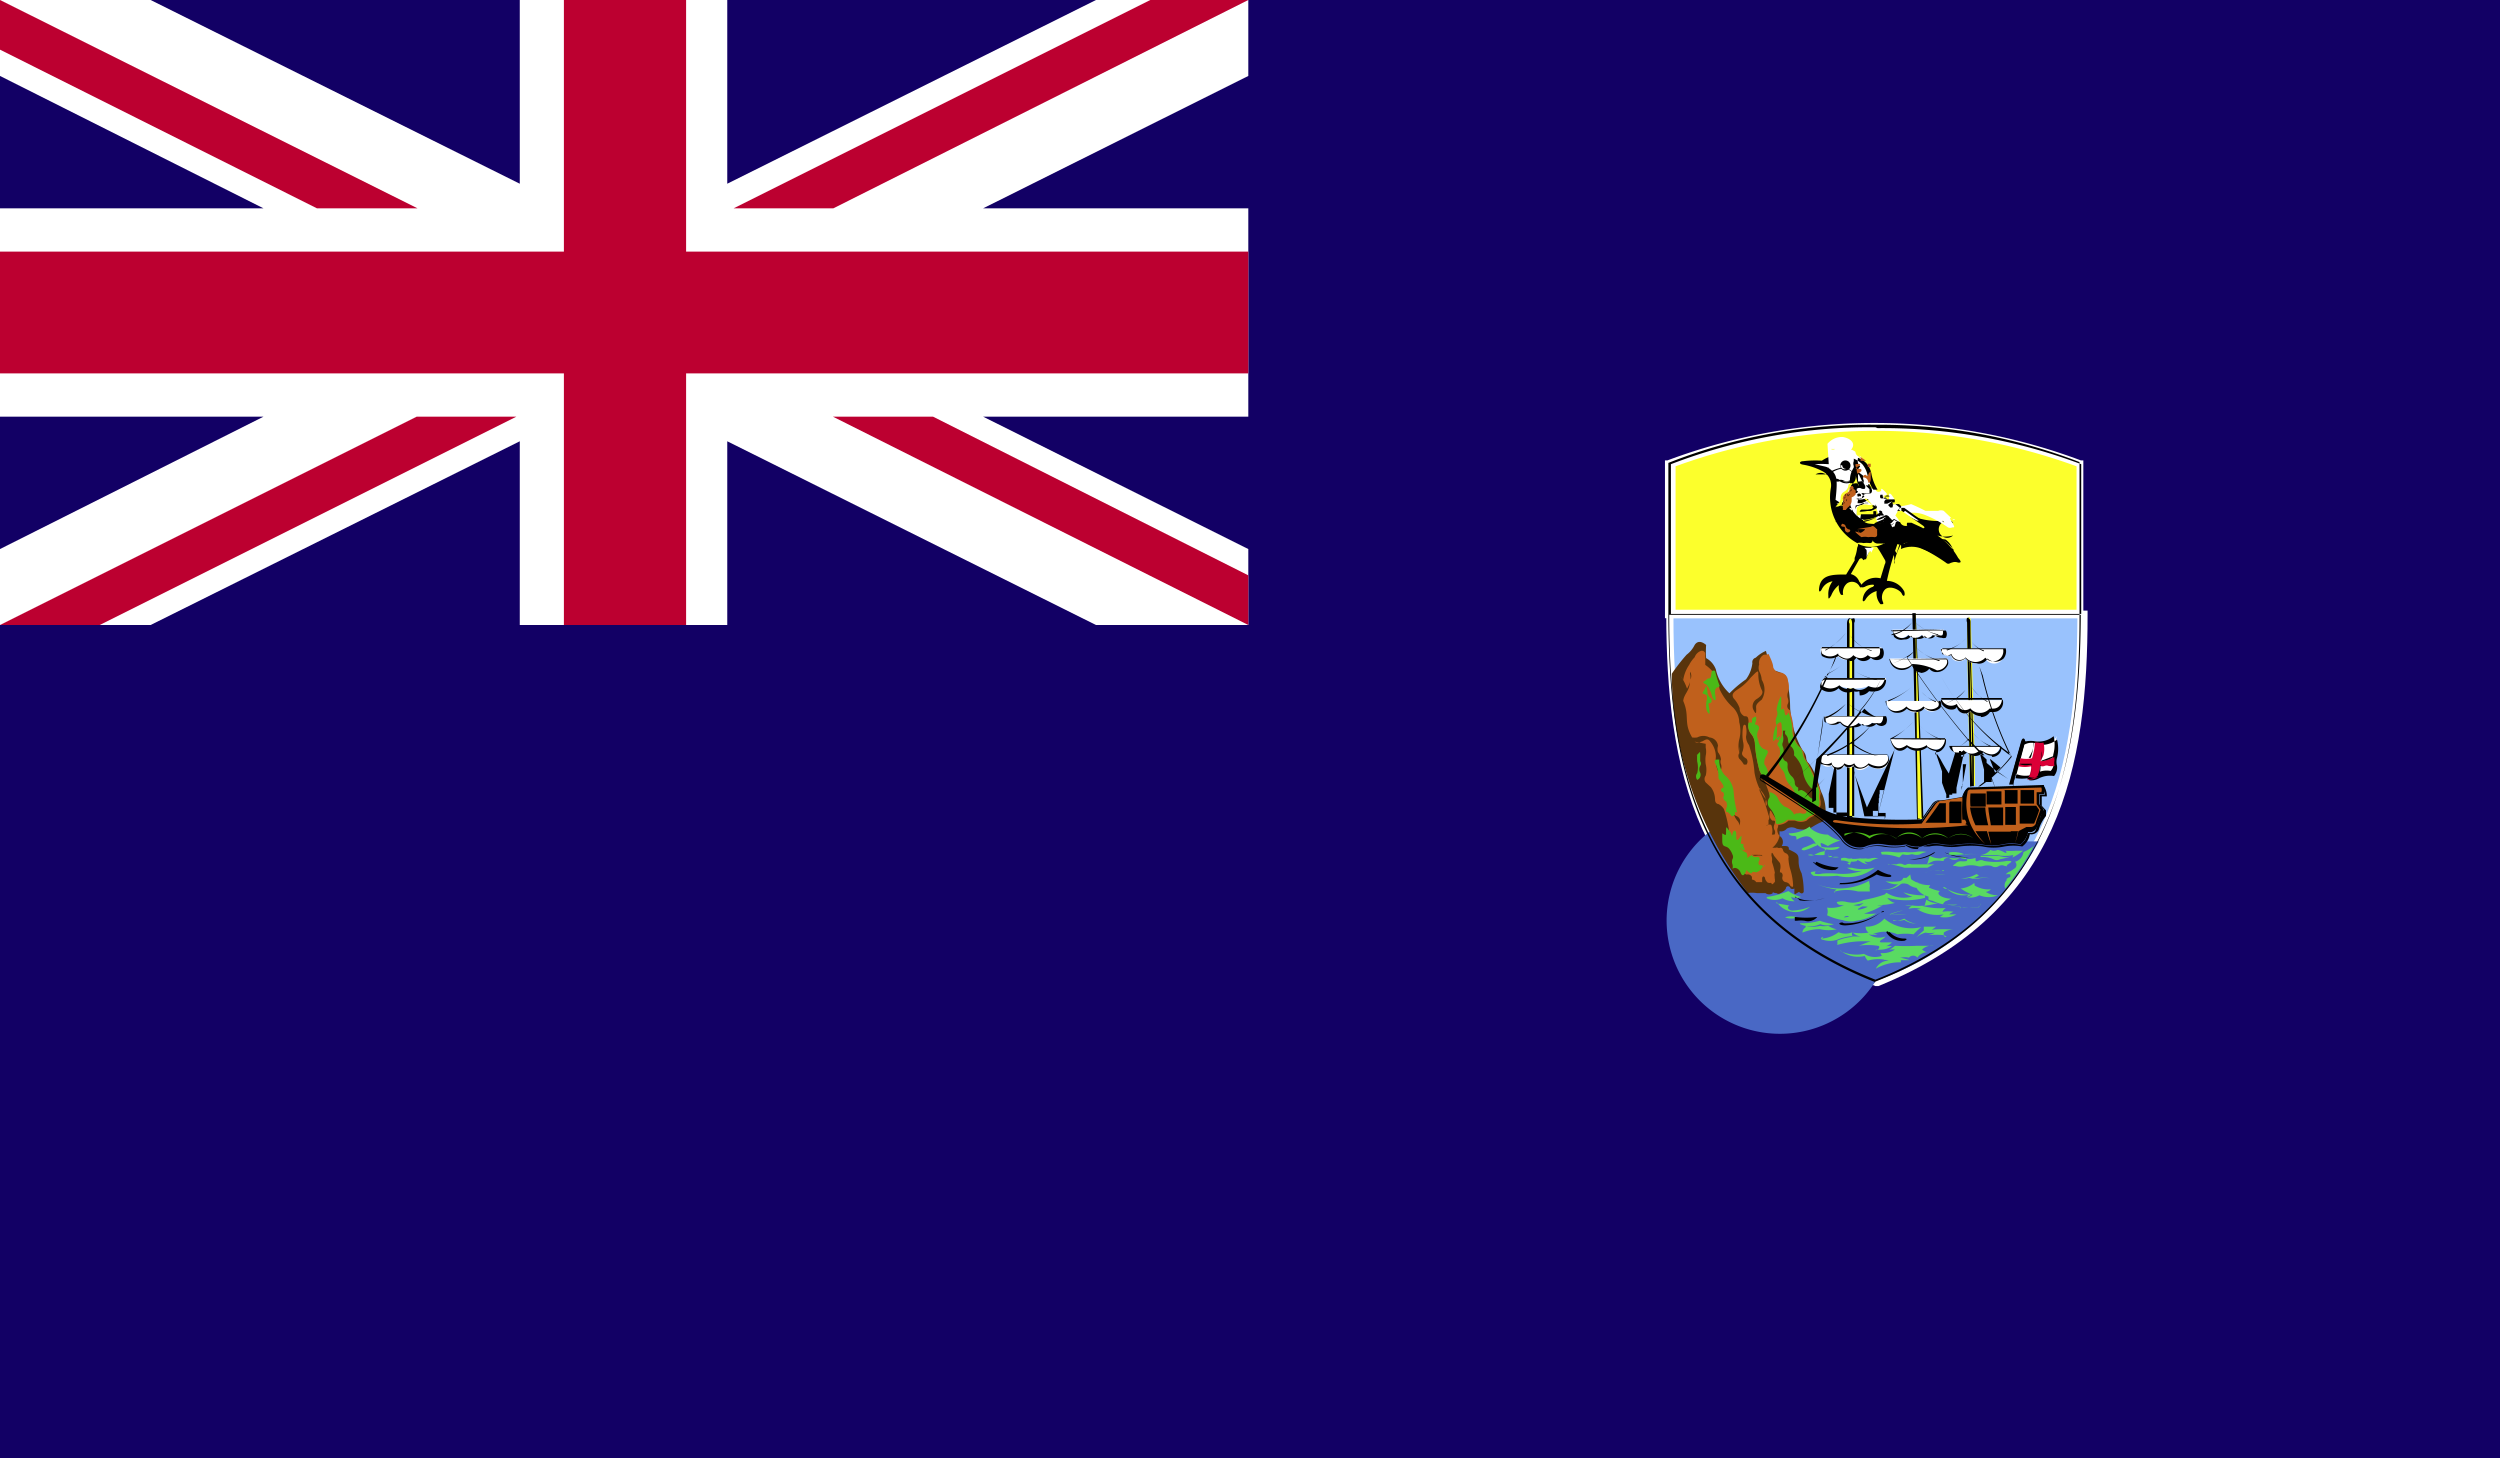 <svg xmlns="http://www.w3.org/2000/svg" xmlns:xlink="http://www.w3.org/1999/xlink" viewBox="0 0 58.92 34.37">
  <defs>
    <style>
      .a {
        fill: none;
      }

      .b {
        clip-path: url(#a);
      }

      .c {
        fill: #120065;
      }

      .d {
        fill: #fff;
      }

      .e {
        fill: #bc0030;
      }

      .f {
        fill: #99c2fd;
      }

      .g {
        fill: #4968c5;
      }

      .h {
        fill: #58340c;
      }

      .i {
        fill: #fcff2c;
      }

      .j {
        fill: #c0601c;
      }

      .k {
        fill: #4bb917;
      }

      .l {
        fill: #59da62;
      }

      .m {
        fill: #db0037;
      }
    </style>
    <clipPath id="a" transform="translate(-387.06 -952.3)">
      <rect class="a" x="387.06" y="952.3" width="58.92" height="34.37"/>
    </clipPath>
  </defs>
  <title>Saint_Helena</title>
  <g class="b">
    <rect class="c" width="58.92" height="34.37"/>
    <polygon class="d" points="25.83 0 17.14 4.33 17.14 0 12.25 0 12.25 4.33 3.55 0 0 0 0 1.79 6.21 4.91 0 4.91 0 9.82 6.21 9.82 0 12.94 0 14.73 3.55 14.73 12.25 10.4 12.25 14.73 17.14 14.73 17.14 10.4 25.83 14.73 29.42 14.73 29.42 12.94 23.17 9.82 29.42 9.82 29.42 4.91 23.17 4.91 29.42 1.79 29.42 0 25.83 0"/>
    <polygon class="e" points="27.11 0 17.29 4.91 19.64 4.91 29.42 0 27.11 0"/>
    <polygon class="e" points="29.42 14.73 19.63 9.82 21.99 9.82 29.42 13.56 29.42 14.73"/>
    <polygon class="e" points="0 1.17 7.47 4.91 9.84 4.91 0 0 0 1.17"/>
    <polygon class="e" points="9.82 9.82 0 14.73 2.35 14.73 12.17 9.82 9.82 9.82"/>
    <polygon class="e" points="13.29 0 13.29 5.93 0 5.93 0 8.8 13.29 8.8 13.29 14.73 16.17 14.73 16.17 8.8 29.42 8.8 29.42 5.93 16.17 5.93 16.17 0 13.29 0"/>
    <g class="b">
      <path class="f" d="M436.12,966.77c0,3.34-.54,6.94-4.86,8.66-4.32-1.71-4.85-5.31-4.86-8.66h9.72Z" transform="translate(-387.06 -952.3)"/>
      <path class="d" d="M431.26,975.54l0,0c-4.31-1.71-4.92-5.22-4.93-8.75v-0.1h9.93v0.1c0,3.54-.61,7-4.93,8.75l0,0h0Zm-4.76-8.67c0,3.42.64,6.79,4.76,8.44,4.12-1.65,4.74-5,4.76-8.44H426.5Z" transform="translate(-387.06 -952.3)"/>
      <path class="g" d="M431.26,975.42a7,7,0,0,0,3.85-3.29h-0.42c-0.11,0-4.15-.41-4.63-0.59a2.67,2.67,0,1,0,1.2,3.89h0Z" transform="translate(-387.06 -952.3)"/>
      <path class="h" d="M428.23,973.35a0.68,0.68,0,0,1,.24,0c0.06,0,.07,0,0.09,0s0.07,0,.11,0a0.14,0.14,0,0,0,.17,0c0-.05,0,0,0.09,0a0.07,0.07,0,0,0,.09,0,0.25,0.25,0,0,0,.13-0.11c0-.06.08-0.08,0.11,0a0.09,0.09,0,0,0,.09,0s0,0,0,.08,0,0.06.11,0c0.08,0.08.11,0,.11,0a1.84,1.84,0,0,0-.05-0.44,0.6,0.6,0,0,1-.07-0.26c0-.18,0-0.19-0.23-0.3,0-.06,0-0.09-0.17-0.08A0.17,0.17,0,0,0,429,972s0,0,0-.11a0.17,0.17,0,0,0,.17-0.06,0.23,0.23,0,0,1,.23,0,0.58,0.58,0,0,0,.31,0,2,2,0,0,1,.24-0.14,0.17,0.17,0,0,0,.13-0.15A1.07,1.07,0,0,0,430,971c-0.05-.1-0.07-0.23-0.14-0.39a1.13,1.13,0,0,0-.17-0.32,0.17,0.17,0,0,1-.06-0.11,0.3,0.3,0,0,0-.09-0.2,2.28,2.28,0,0,1-.29-1,3,3,0,0,0-.1-0.75,0.68,0.68,0,0,0-.31-0.13,2.71,2.71,0,0,1-.16-0.46,0.79,0.79,0,0,0-.24.16,0.11,0.11,0,0,0-.08.13,0.78,0.78,0,0,1-.15.38,2.64,2.64,0,0,0-.39.33,1.07,1.07,0,0,1-.32-0.56,0.5,0.5,0,0,0-.23-0.27,2.13,2.13,0,0,1,0-.31c-0.12-.1-0.21-0.09-0.27,0a0.64,0.64,0,0,1-.19.23,4.35,4.35,0,0,0-.35.45,8.53,8.53,0,0,0,1.79,5.16h0Z" transform="translate(-387.06 -952.3)"/>
      <path class="i" d="M436.12,966.77c0-1.26-.07-2.48,0-3.55a13.81,13.81,0,0,0-9.65,0c0,1.07,0,2.29,0,3.55h9.72Z" transform="translate(-387.06 -952.3)"/>
      <path class="d" d="M436.22,966.87h-9.92v-0.1c0-.55,0-1.08,0-1.61,0-.69,0-1.34,0-1.94v-0.07l0.06,0a13.89,13.89,0,0,1,9.74,0l0.06,0v0.07c0,0.6,0,1.25,0,1.94,0,0.52,0,1.06,0,1.61v0.1h0Zm-9.72-.2H436c0-.51,0-1,0-1.5,0-.66,0-1.29,0-1.88a13.77,13.77,0,0,0-9.45,0c0,0.59,0,1.22,0,1.88,0,0.49,0,1,0,1.5h0Z" transform="translate(-387.06 -952.3)"/>
      <path class="j" d="M426.66,968.22a1.15,1.15,0,0,1,.16.31,0.71,0.71,0,0,0,.07-0.16,0.41,0.41,0,0,0,0-.19c0-.05,0-0.09,0-0.05a0.18,0.18,0,0,1,0,.2c0,0.26-.14.31-0.16,0.49,0.16,0.37,0,.5.21,0.86a0.38,0.38,0,0,0,.12,0,0.31,0.31,0,0,1,.29,0,0.22,0.22,0,0,1,.2.2,0.24,0.24,0,0,0,0,.15,0.32,0.32,0,0,1,.07.17,0.14,0.14,0,0,0,0,.11,0.19,0.19,0,0,1,0,.13,0.16,0.16,0,0,0,.05.16,1.41,1.41,0,0,1,.21.61,0.32,0.32,0,0,0,.09.32,0.13,0.13,0,0,1,.1.15,4.88,4.88,0,0,0,0,.6,0.12,0.12,0,0,0,.07.09,0.17,0.17,0,0,0,.16.08,2.77,2.77,0,0,1,.28,0,1.13,1.13,0,0,1,.18.43,0.58,0.58,0,0,0,.06.26s0.07,0,.06-0.13a0.33,0.33,0,0,0-.07-0.23c0-.07-0.07-0.1,0-0.14a0.25,0.25,0,0,0,0-.17c0-.05,0-0.13.06,0l0.14,0.17a0.28,0.28,0,0,1,0,.17c0,0.06,0,.09,0,0.06s0.08,0,.06.09a0.1,0.1,0,0,0,.07.13,0.13,0.13,0,0,1,.11.08s0.07,0.07.07,0a1.46,1.46,0,0,0-.06-0.36,1.07,1.07,0,0,1-.05-0.28,0.1,0.1,0,0,0-.06-0.12,0.11,0.11,0,0,1-.07-0.08,0.06,0.06,0,0,0-.06-0.05,0.07,0.07,0,0,1-.06,0,0.06,0.06,0,0,0-.05,0s-0.07,0-.08,0A0.47,0.47,0,0,0,429,972a0.21,0.21,0,0,1-.05-0.17,0.21,0.21,0,0,0,0-.18,1.82,1.82,0,0,1-.13-0.2s-0.05-.1-0.05,0a0.18,0.18,0,0,0,.06.19c0.06,0,.08,0,0.05.09a0.15,0.15,0,0,0,0,.13,0.1,0.1,0,0,1,0,.11s-0.06,0-.06,0a0.33,0.33,0,0,0,0-.18s0-.08-0.08-0.05-0.06,0,0,0a0,0,0,0,0,0-.05s0,0,0-.06a0.11,0.11,0,0,0,0-.12,3.17,3.17,0,0,0-.19-0.53c-0.05-.08,0-0.15,0-0.06a0.51,0.51,0,0,1,.13.23,0.23,0.23,0,0,0,0,.14s0,0,0,0,0.05,0,0-.15a1.47,1.47,0,0,1-.27-0.63,2.69,2.69,0,0,0-.13-0.65,0.34,0.34,0,0,1-.07-0.2,0.55,0.55,0,0,0,0-.23c0-.06-0.06-0.07-0.07,0a1.1,1.1,0,0,0,0,.35,0.37,0.37,0,0,1,0,.19c0,0.05-.09.11,0.08,0.21a0.11,0.11,0,0,1,0,.14s0,0-.06,0a0.66,0.66,0,0,0-.11-0.14,0.12,0.12,0,0,1,0-.13,0.28,0.28,0,0,0,0-.15s0,0,0,0a1.06,1.06,0,0,1,0,.19s0,0,0-.06a0.66,0.66,0,0,1,0-.3,0.79,0.79,0,0,0,0-.41,0.5,0.5,0,0,0-.14-0.34,1.34,1.34,0,0,1-.32-0.43,1.54,1.54,0,0,0-.13-0.38,0.92,0.92,0,0,0-.21-0.2v-0.24a0.08,0.08,0,0,0-.1-0.09,0.24,0.24,0,0,0-.15.15,0.72,0.72,0,0,0-.13.18,0.85,0.85,0,0,0-.14.36h0Z" transform="translate(-387.06 -952.3)"/>
      <path class="j" d="M427,969.78a0.13,0.13,0,0,0,.15,0c0.06,0,.14-0.12.22,0a0.56,0.56,0,0,1,.13.36,0.62,0.62,0,0,0,.13.46,0.57,0.57,0,0,1,.21.41,2.68,2.68,0,0,0,.08.47,0.46,0.46,0,0,0,.1.18,0.52,0.52,0,0,1,.08.29,2.68,2.68,0,0,0,0,.28c0,0.06,0,.12,0,0.08a0.2,0.2,0,0,1-.09-0.1c0-.05-0.06,0,0,0a0.22,0.22,0,0,0,.18.15,0.15,0.15,0,0,1,.13.05,0.13,0.13,0,0,0,.12.06,0.37,0.37,0,0,1,.15,0,0.12,0.12,0,0,0,.11,0s0.07,0,.1.09a1.62,1.62,0,0,1,.09.31,0.26,0.26,0,0,0,0,.16c0,0.05,0,.11,0,0.07a0.06,0.06,0,0,0-.07,0,0.14,0.14,0,0,1-.1,0,0.18,0.18,0,0,1-.06-0.09c0-.06-0.07-0.08-0.07,0s0,0.11,0,.08a0,0,0,0,0-.07,0s0,0-.07,0a0.13,0.13,0,0,0-.1-0.06s0,0,0-.06a0.1,0.1,0,0,0-.11-0.06,0.06,0.06,0,0,1-.07-0.05,0.13,0.13,0,0,0-.05-0.07,0.13,0.13,0,0,1,0-.09s0,0-.06,0,0,0,0-.06a0.21,0.21,0,0,0,0-.11,0.17,0.17,0,0,1,0-.12,0.11,0.11,0,0,0,0-.11,0.41,0.41,0,0,0-.09-0.15c-0.09-.07-0.13,0-0.15-0.18a2.68,2.68,0,0,0-.13-0.6,0.33,0.33,0,0,0-.13-0.12s-0.08,0-.08-0.11a0.49,0.49,0,0,0-.1-0.29l-0.12-.11a0.13,0.13,0,0,1,0-.16,0.56,0.56,0,0,0,0-.27,0.73,0.73,0,0,1,0-.2,0.43,0.43,0,0,0,0-.19s0-.05,0-0.09h0Z" transform="translate(-387.06 -952.3)"/>
      <path class="j" d="M428.32,968.27a1.18,1.18,0,0,1-.25.24c-0.1.07-.23,0.13-0.15,0.25a0.69,0.69,0,0,1,.14.23,0.21,0.21,0,0,0,.11.19c0.07,0,.1,0,0.1.16a0.3,0.3,0,0,0,.06.26,0.39,0.39,0,0,1,.09.25,3.13,3.13,0,0,0,.11.62,3,3,0,0,1,.26.65,0.19,0.19,0,0,0,0,.23,0.61,0.61,0,0,1,.15.3c0,0.08,0,.11.11,0.08a0.33,0.33,0,0,0,.16-0.09s0.08,0,.16,0a0.32,0.32,0,0,0,.27,0,0.42,0.42,0,0,1,.17-0.11,0.6,0.6,0,0,0,.16-0.26s0,0,0-.09a0.3,0.3,0,0,1,0-.18,0.89,0.89,0,0,0-.12-0.33,3,3,0,0,0-.19-0.4,0.42,0.42,0,0,1-.09-0.23,0.32,0.32,0,0,0-.11-0.15,0.63,0.63,0,0,1-.13-0.36c0-.25-0.08-0.43-0.08-0.47s0,0-.05-0.06a0.11,0.11,0,0,1,0-.12,0.18,0.18,0,0,0,0-.11,0.22,0.22,0,0,1,0-.16,0.42,0.42,0,0,0,0-.26,0.21,0.21,0,0,0-.17-0.2,0.18,0.18,0,0,1-.18-0.13c0-.09-0.09-0.26-0.1-0.29s0,0-.12,0a0.22,0.22,0,0,0-.11.23,0.26,0.26,0,0,0,0,.16,0.49,0.49,0,0,1,.06.2,0.45,0.45,0,0,1,0,.47c-0.16.12-.13,0.15-0.13,0.23s0,0.14-.07,0a0.2,0.2,0,0,1,.09-0.25c0.09-.06.16-0.13,0.11-0.21a0.89,0.89,0,0,1-.08-0.35c0-.09,0-0.11-0.07-0.05h0Z" transform="translate(-387.06 -952.3)"/>
      <path class="k" d="M427.06,970.08a1,1,0,0,0,0,.17,0.56,0.56,0,0,1,0,.27,0.13,0.13,0,0,0,0,.16h0a0.13,0.13,0,0,0,.07-0.17,0.17,0.17,0,0,1,0-.16,0.09,0.09,0,0,0,0-.11s0,0,0-.13,0-.09-0.09,0h0Z" transform="translate(-387.06 -952.3)"/>
      <path class="k" d="M428,971.45a2.68,2.68,0,0,1-.08-0.47,0.57,0.57,0,0,0-.21-0.41,0.52,0.52,0,0,1-.13-0.37c-0.08,0-.11,0-0.11.06a0.86,0.86,0,0,1,.09.28c0,0.14,0,.1.05,0.17s0.09,0.13.06,0.16a0.05,0.05,0,0,0,0,.1,0.1,0.1,0,0,1,0,.12,0.13,0.13,0,0,0,.07.1,0.18,0.18,0,0,1,0,.17s0,0.13,0,.09,0.07,0,.11.06,0.06,0,.1,0l0-.08h0Z" transform="translate(-387.06 -952.3)"/>
      <path class="k" d="M428.66,972.69c0,0.06-.07,0-0.1,0s-0.07,0-.05-0.09a0.07,0.07,0,0,0,0-.1h-0.06a0.13,0.13,0,0,1-.12-0.06l0,0v0c0,0.06,0,0-.06.06s0-.06-0.06-0.11v0a0.23,0.23,0,0,1-.15-0.15c0-.08,0-0.09,0,0a0.2,0.2,0,0,0,.09.1s0.06,0,0-.08a0.27,0.27,0,0,1,0-.07,0.1,0.1,0,0,0,0,0c-0.09,0-.06,0-0.05-0.12s0-.07-0.06,0-0.06,0-.06-0.11-0.07-.11-0.09,0,0,0-.07-0.08-0.08-.13-0.08,0,0,0.11-.09.06l0,0.17c0,0.17.07,0.11,0.15,0.18a0.41,0.41,0,0,1,.09.15,0.11,0.11,0,0,1,0,.11,0.17,0.17,0,0,0,0,.12,0.21,0.21,0,0,1,0,.11c0,0.05,0,0,0,.06h0l0-.06c0.06-.06.16,0,0.19,0.08s0.07,0.1.12,0,0-.05.08,0,0.07,0,.07,0a0.1,0.1,0,0,1,.09,0s0.06,0,.13-0.08,0-.07-0.06,0h0Z" transform="translate(-387.06 -952.3)"/>
      <path class="k" d="M428.85,969.77a0.78,0.78,0,0,1,.07-0.37c0.06-.06.14-0.17,0.13,0.07a0.3,0.3,0,0,1-.06.28c0,0.05-.09.07,0,0.16a0.32,0.32,0,0,1,0,.24,0.34,0.34,0,0,0,.05.27,0.28,0.28,0,0,1,.09.16,0.46,0.46,0,0,0,.13.24,0.61,0.61,0,0,1,.14.33,0.36,0.36,0,0,0,.2.22c0.09,0.08,0,.13-0.09.1s0,0-.09,0-0.06.06-.09,0a0.38,0.38,0,0,0-.21-0.16,0.47,0.47,0,0,1-.16-0.2,0.27,0.27,0,0,0-.2-0.14,0.28,0.28,0,0,1,0,.13,0.19,0.19,0,0,0,0,.23,0.61,0.61,0,0,1,.15.3c0,0.08,0,.11.11,0.08a0.33,0.33,0,0,0,.16-0.09s0.08,0,.16,0a0.32,0.32,0,0,0,.27,0,0.42,0.42,0,0,1,.17-0.11,0.6,0.6,0,0,0,.16-0.26s0,0,0-.09a0.3,0.3,0,0,1,0-.18,0.89,0.89,0,0,0-.12-0.33,3,3,0,0,0-.19-0.4,0.42,0.42,0,0,1-.09-0.23,0.32,0.32,0,0,0-.11-0.15,0.63,0.63,0,0,1-.13-0.36c0-.19-0.07-0.34-0.08-0.42-0.05.08-.09,0.1-0.1,0s-0.05-.1-0.08-0.06,0,0,0-.07,0,0,0,0,0-.05,0-0.16,0-.12-0.05,0a1,1,0,0,0-.06.23,0.19,0.19,0,0,1,0,.17,0.24,0.24,0,0,0,0,.19,0.7,0.7,0,0,1,0,.25c0,0.09.06,0.19,0.08,0h0Z" transform="translate(-387.06 -952.3)"/>
      <path class="k" d="M427.55,968.5c-0.05,0-.09.05-0.06,0.21s-0.06.08-.08,0-0.05-.16-0.11-0.25,0,0.06,0,.15a0.21,0.21,0,0,0,.1.16c0,0.07,0,.1-0.05.1s0,0.11,0,.19,0,0.09-.06,0a0.51,0.51,0,0,1,0-.28c0-.12,0-0.09-0.06-0.12s-0.06,0,0-.11,0.06-.11,0-0.14,0-.06,0-0.06a0.34,0.34,0,0,0,.08-0.06c0.05,0,.07,0,0.08-0.08s0-.12.09-0.1a3,3,0,0,0,.11.36h0Z" transform="translate(-387.06 -952.3)"/>
      <path class="k" d="M428.27,969.33a0.3,0.3,0,0,0,.06.26,0.39,0.39,0,0,1,.09.25,3.13,3.13,0,0,0,.11.62l0.1,0.21a0.41,0.41,0,0,0,.1-0.13,0.4,0.4,0,0,0-.09-0.23c0-.09,0-0.11.06-0.22s0-.11-0.08-0.14a0.28,0.28,0,0,1-.12-0.21,0.25,0.25,0,0,1,0-.23,0.08,0.08,0,0,0-.05-0.13c-0.06,0,0-.06,0-0.13s0-.09,0-0.06a0.15,0.15,0,0,0-.1.05,0.44,0.44,0,0,1,0,.09h0Z" transform="translate(-387.06 -952.3)"/>
      <path class="h" d="M429.08,969.63a0.31,0.31,0,0,1,0,.16,0.12,0.12,0,0,0,0,.11,0.24,0.24,0,0,1,0,.18,0.14,0.14,0,0,0,.06.16s0.06,0,.05.1a0.32,0.32,0,0,0,.09.25,0.21,0.21,0,0,1,.08.16,0.11,0.11,0,0,0,.08.11s0,0,0,.06,0,0,.08,0a0.32,0.32,0,0,1,.16.13c0.06,0.08.16,0.12,0.14,0a0.18,0.18,0,0,0-.09-0.19,0.71,0.71,0,0,1-.18-0.39,0.78,0.78,0,0,0-.21-0.37,0.22,0.22,0,0,0-.06-0.2,0.21,0.21,0,0,1-.08-0.16,0.18,0.18,0,0,0-.06-0.13,0.09,0.09,0,0,1,0-.09s0,0-.06,0h0Z" transform="translate(-387.06 -952.3)"/>
      <path class="l" d="M428.7,973.44a2,2,0,0,0,.51-0.14,0.81,0.81,0,0,0,.3.14,0.34,0.34,0,0,1-.24,0,0.21,0.21,0,0,0,.09.1,0.53,0.53,0,0,1-.29-0.07,0.45,0.45,0,0,1-.37,0h0Z" transform="translate(-387.06 -952.3)"/>
      <path class="l" d="M428.93,973.59l0.3,0.05c-0.08.06,0,.13,0.11,0.12-0.06,0-.13,0-0.08,0a1.21,1.21,0,0,0,.46-0.09,0.53,0.53,0,0,1-.79-0.12h0Z" transform="translate(-387.06 -952.3)"/>
      <path class="l" d="M429.13,973.92a0.44,0.44,0,0,1,.29,0,0.38,0.38,0,0,1-.29,0h0Z" transform="translate(-387.06 -952.3)"/>
      <path d="M429.36,973.91a2,2,0,0,0,.53,0,0.28,0.28,0,0,1-.3.09,0.68,0.68,0,0,0-.18,0s0,0-.05,0h0Z" transform="translate(-387.06 -952.3)"/>
      <path class="l" d="M429.48,974.06a1.57,1.57,0,0,0,.47-0.06,1.55,1.55,0,0,0,.33.08,0.44,0.44,0,0,1-.32,0,0.56,0.56,0,0,1-.47,0h0Z" transform="translate(-387.06 -952.3)"/>
      <path class="l" d="M429.62,974.12a0.6,0.6,0,0,0,.33,0,0.57,0.57,0,0,0,.2,0,0.52,0.52,0,0,0,.2.08,0.86,0.86,0,0,1-.39,0,1.05,1.05,0,0,0-.42.08,0.14,0.14,0,0,1,.07-0.12h0Z" transform="translate(-387.06 -952.3)"/>
      <path d="M429.48,973.52a1.19,1.19,0,0,0,.59-0.06c0.07,0,.11,0,0,0a0.86,0.86,0,0,1-.66,0c-0.06,0-.07-0.06,0,0h0Z" transform="translate(-387.06 -952.3)"/>
      <path class="l" d="M431.11,973.06a1.45,1.45,0,0,1-1.25.07c-0.05,0-.09,0,0,0a2.07,2.07,0,0,0,.45.13c0.07,0,0,0,0,.05s-0.06,0,0,0a1.07,1.07,0,0,1,.54,0c0.06,0,.08,0,0.07,0s0,0,.07,0,0.07,0,0,0,0,0,0,0,0,0,0,0-0.07,0,0,0l0.14,0a0.29,0.29,0,0,1,0-.13h0Z" transform="translate(-387.06 -952.3)"/>
      <path d="M430.43,973.11a1.34,1.34,0,0,0,.89-0.31,1,1,0,0,0,.25.11c0.06,0,.11.06,0,0.06a0.82,0.82,0,0,1-.28-0.06,1.55,1.55,0,0,1-.88.23c-0.06,0-.08,0,0,0h0Z" transform="translate(-387.06 -952.3)"/>
      <path class="l" d="M429.74,971.83a0.62,0.62,0,0,0,.4.14,0.83,0.83,0,0,0,.29.14,1.12,1.12,0,0,0-.29.13,0.94,0.94,0,0,0-.15-0.07c-0.05,0,0,.07,0,0.09a1.09,1.09,0,0,0,.37,0c0.07,0,.08,0,0,0.05a0.5,0.5,0,0,1-.52-0.15c-0.1-.15-0.18-0.21-0.44-0.07,0-.07,0-0.09-0.08-0.09s-0.14-.07-0.07-0.06a0.84,0.84,0,0,0,.46-0.16h0Z" transform="translate(-387.06 -952.3)"/>
      <path class="l" d="M429.8,972.18s-0.17.08-.21,0.09-0.13.07,0,.07a1.38,1.38,0,0,0,.25-0.1c0.06,0,.06-0.07,0-0.06h0Z" transform="translate(-387.06 -952.3)"/>
      <path class="l" d="M430.06,972.45a1.33,1.33,0,0,1-.2,0s-0.07,0-.07,0,0,0,0,0a0.16,0.16,0,0,0-.12,0s0,0,0,0a0.22,0.22,0,0,0,.15,0,0.6,0.6,0,0,1,.19-0.08c0.07,0,.14-0.09.06-0.08h0Z" transform="translate(-387.06 -952.3)"/>
      <path d="M429.87,972.61a1.33,1.33,0,0,0,.45.13c0.1,0,.08,0,0,0.06a0.64,0.64,0,0,1-.49-0.14c-0.07-.05,0-0.07,0,0h0Z" transform="translate(-387.06 -952.3)"/>
      <path class="l" d="M431.23,972.75a1.05,1.05,0,0,1-.53,0c-0.09,0-.17,0-0.11,0a0.51,0.51,0,0,0,.37.07,1.45,1.45,0,0,1-.6.07,2.09,2.09,0,0,0-.36,0,0.33,0.33,0,0,1-.17,0s0-.06.06-0.05,0.12,0,0,0-0.22,0-.09.1a3.21,3.21,0,0,0,.56,0,1,1,0,0,0,.88-0.19s0-.05,0,0h0Z" transform="translate(-387.06 -952.3)"/>
      <path class="l" d="M430.15,972.43a0.12,0.12,0,0,1,0,.07s0,0,0,0,0.06-.06.09,0a0.38,0.38,0,0,0,.16,0s0.05,0,0,0a0.38,0.38,0,0,0-.15,0l-0.1,0s0,0,0,0h0Z" transform="translate(-387.06 -952.3)"/>
      <path class="l" d="M430.71,972.53a0.51,0.51,0,0,1-.17,0s-0.1,0-.06,0a0.38,0.38,0,0,0,.31.07c0.07,0,0-.06.11,0a0.41,0.41,0,0,0,.19.07c0.05,0,.07,0,0,0a0.14,0.14,0,0,1-.09-0.07s0,0,0,0a0.23,0.23,0,0,0,.15,0,0.43,0.43,0,0,1,.18-0.07l0,0a0.37,0.37,0,0,0-.18,0,0.23,0.23,0,0,1-.12,0,0.47,0.47,0,0,1-.13,0s0,0,0,0,0.05,0,0,0a0.89,0.89,0,0,1-.3,0,0.21,0.21,0,0,0-.15,0s0,0,0,.05a0.41,0.41,0,0,1,.21.05s0,0,0,0-0.13,0,0,.05h0Z" transform="translate(-387.06 -952.3)"/>
      <path class="l" d="M431.41,972.44l0,0a1.11,1.11,0,0,1,.41.07c0.07-.06.06-0.08,0.11-0.07a0.3,0.3,0,0,0,.15,0,0.11,0.11,0,0,1,.08,0,0.28,0.28,0,0,0,.14,0,0.44,0.44,0,0,1,.17-0.06s0.11,0,0,0a0.7,0.7,0,0,0-.27,0,1.2,1.2,0,0,1-.26,0,1.07,1.07,0,0,1-.28,0,1.08,1.08,0,0,0-.27,0h0Z" transform="translate(-387.06 -952.3)"/>
      <path d="M432.64,972.39a1.05,1.05,0,0,1-.58.16c-0.07,0,0,0,0,0a0.87,0.87,0,0,0,.61-0.16s0-.07,0,0h0Z" transform="translate(-387.06 -952.3)"/>
      <path class="l" d="M431.55,972.66a2.51,2.51,0,0,1,.39.09c0.06,0,.07,0,0.06,0s0,0,.09,0h0.4a0.86,0.86,0,0,1,.16-0.08l-0.54,0a0.16,0.16,0,0,0-.11,0,0.08,0.08,0,0,1-.09,0,0.19,0.19,0,0,0-.15,0s-0.12,0-.2,0h0Z" transform="translate(-387.06 -952.3)"/>
      <path class="l" d="M432.48,972.67a0.86,0.86,0,0,1,.16-0.08,0.72,0.72,0,0,1,.19,0s0.08,0,.05,0,0-.08.11-0.07a1,1,0,0,0,.27,0,0.61,0.61,0,0,0,.36,0c0,0.08,0,.09.06,0.07a0.14,0.14,0,0,1,.14,0,1.51,1.51,0,0,0,.54,0c0.09,0,.14,0,0.07.05s-0.08.05-.07,0.07,0,0-.05,0a0.15,0.15,0,0,0-.14,0,0.15,0.15,0,0,1-.17,0,0.38,0.38,0,0,0-.2,0,0.23,0.23,0,0,1-.14,0,0.6,0.6,0,0,0-.29,0,0.39,0.39,0,0,1-.22,0c-0.08,0-.08,0,0-0.06a0.17,0.17,0,0,1,.15-0.05c0.09,0,.16,0,0.1-0.07a0.14,0.14,0,0,0-.17,0,0.19,0.19,0,0,1-.22,0,0.24,0.24,0,0,0-.21,0,0.49,0.49,0,0,1-.26-0.06h0Z" transform="translate(-387.06 -952.3)"/>
      <path class="l" d="M432.8,972.83c-0.12,0-.15-0.06-0.28,0s-0.11.06,0,0,0.2,0,.3,0,0.05-.05,0,0h0Z" transform="translate(-387.06 -952.3)"/>
      <path class="l" d="M432.66,972.92a1.55,1.55,0,0,1,.25,0c0.05,0,.11,0,0.05,0s-0.2,0-.26,0-0.13,0,0,0h0Z" transform="translate(-387.06 -952.3)"/>
      <path class="l" d="M431.39,973.27a0.56,0.56,0,0,0,.53-0.28s0,0,.06,0a1,1,0,0,0,.46.14c0.08,0,.16,0,0,0a1.57,1.57,0,0,1-.48-0.1,0.61,0.61,0,0,1-.57.24c-0.11,0-.08,0,0,0h0Z" transform="translate(-387.06 -952.3)"/>
      <path class="l" d="M432.08,972.91a0.55,0.55,0,0,1-.26.16,1.26,1.26,0,0,1-.32,0c-0.05,0-.11,0,0,0a0.54,0.54,0,0,0,.32.07,0.3,0.3,0,0,1,.21,0,0.44,0.44,0,0,0,.22.09,0.53,0.53,0,0,1,.22,0s0.11,0.07,0,0-0.19,0-.24,0a0.44,0.44,0,0,0,.28.2s0,0,0,.07a0.24,0.24,0,0,0,.23,0s0,0,0,0,0.06,0,0,0a0.68,0.68,0,0,1-.19,0,1,1,0,0,0,.64.12c0.05,0,.08,0,0,0a0.36,0.36,0,0,1-.22,0s0,0,0,0l0.23,0c0.05,0,.11,0,0,0a1.37,1.37,0,0,1-.29,0c-0.05,0-.09,0,0-0.08a0.92,0.92,0,0,0,.14-0.06c-0.18,0-.39-0.1-0.27-0.18s0,0,0,0a1,1,0,0,1-.23-0.07c-0.06,0,0-.06,0-0.07a0.71,0.71,0,0,1-.45-0.14h0Z" transform="translate(-387.06 -952.3)"/>
      <path class="l" d="M433.64,972.9a0.72,0.72,0,0,1-.36.1c-0.08,0-.09,0,0,0a0.54,0.54,0,0,0,.15,0,0.1,0.1,0,0,1,.08,0,0.32,0.32,0,0,0,.2,0,0.87,0.87,0,0,1,.25,0s0.11,0,0,0a0.78,0.78,0,0,0-.31,0s-0.15,0-.09,0a0.41,0.41,0,0,0,.14-0.07l0,0h0Z" transform="translate(-387.06 -952.3)"/>
      <path class="l" d="M433.59,973.11a0.6,0.6,0,0,1-.32.13,1.42,1.42,0,0,0,.28.15,0.29,0.29,0,0,1-.12.06,0.43,0.43,0,0,0,.28-0.05,0.58,0.58,0,0,0,.44,0,0.51,0.51,0,0,1-.29-0.08,0.18,0.18,0,0,0,.12-0.06,0.63,0.63,0,0,1-.38-0.09h0Z" transform="translate(-387.06 -952.3)"/>
      <path class="l" d="M433.41,973.44a0.29,0.29,0,0,0,.12-0.06,1,1,0,0,1-.58-0.13c-0.12-.1-0.12,0,0,0a0.56,0.56,0,0,0,.5.14h0Z" transform="translate(-387.06 -952.3)"/>
      <path class="l" d="M433.7,973.68a0.93,0.93,0,0,1-.35,0c-0.07,0-.11,0-0.09,0s0,0.06,0,0a0.56,0.56,0,0,0-.22,0s-0.1.05,0,0a0.65,0.65,0,0,1,.26,0,1.23,1.23,0,0,0,.38,0s0,0,0,0,0,0,0,0a0.15,0.15,0,0,0,.07-0.09h0Z" transform="translate(-387.06 -952.3)"/>
      <path class="l" d="M431.48,973.38a2.84,2.84,0,0,1-.5.13,0.71,0.71,0,0,1-.24.07,0.41,0.41,0,0,0,.24,0,0.79,0.79,0,0,1-.13.09,0.85,0.85,0,0,1,.23,0,0.62,0.62,0,0,1-.35.07,0.15,0.15,0,0,0,.11.07,0.58,0.58,0,0,1-.29,0,0.14,0.14,0,0,0,.09.09,0.44,0.44,0,0,1-.28,0,0.49,0.49,0,0,0,.45.1,1.12,1.12,0,0,0,.47-0.17,1.31,1.31,0,0,1-.29,0,1.67,1.67,0,0,0,.45-0.2,0.25,0.25,0,0,1-.14,0,1.47,1.47,0,0,0,.42-0.05,0.3,0.3,0,0,1-.18-0.12,1.77,1.77,0,0,0,.89,0s0-.06,0-0.06a1.52,1.52,0,0,1-.51-0.07,0.54,0.54,0,0,0,.21.1,0.76,0.76,0,0,1-.61-0.09h0Z" transform="translate(-387.06 -952.3)"/>
      <path class="l" d="M430.85,973.72a0.79,0.79,0,0,0,.13-0.09,0.41,0.41,0,0,1-.24,0,0.71,0.71,0,0,0,.24-0.07,1.13,1.13,0,0,1-.39,0,0.43,0.43,0,0,0-.24,0s0,0.09.17,0.07a0.7,0.7,0,0,1-.4.06,0.27,0.27,0,0,1,0,.18,1.31,1.31,0,0,0,.55.13c-0.13,0-.2-0.1-0.09-0.11a1.2,1.2,0,0,0,.26-0.06h0Z" transform="translate(-387.06 -952.3)"/>
      <path d="M430.52,974.06a1.42,1.42,0,0,0,.87-0.26c0.07-.06.12,0,0,0a1.48,1.48,0,0,1-.84.31c-0.14,0-.2-0.06-0.07-0.07h0Z" transform="translate(-387.06 -952.3)"/>
      <path class="l" d="M432.42,973.64a1,1,0,0,1-.29,0,0.31,0.31,0,0,0-.17,0s0,0,0,0h0.17a0.23,0.23,0,0,0-.09.08,0.55,0.55,0,0,1,.29,0,0.14,0.14,0,0,1-.1,0,0.9,0.9,0,0,0,.64.13l-0.09.06a0.56,0.56,0,0,0,.39-0.06H433a0.24,0.24,0,0,1,.1-0.06,0.68,0.68,0,0,0-.26,0,0.21,0.21,0,0,1,.08-0.09,1.66,1.66,0,0,1-.56-0.05,1.65,1.65,0,0,0,.38-0.07,0.41,0.41,0,0,1-.28-0.08h0Z" transform="translate(-387.06 -952.3)"/>
      <path class="l" d="M431.89,973.76a1.58,1.58,0,0,0-.3.09s-0.09,0,0,0l0.4,0a3.06,3.06,0,0,0-.37,0s-0.08,0,0,0a2.12,2.12,0,0,1,.28-0.09h0Z" transform="translate(-387.06 -952.3)"/>
      <path class="l" d="M431.68,974a0.51,0.51,0,0,0,.26-0.05,0.58,0.58,0,0,0,.28.12c0.08,0,.07,0,0,0a0.51,0.51,0,0,1-.28-0.09,0.46,0.46,0,0,1-.26,0h0Z" transform="translate(-387.06 -952.3)"/>
      <path class="l" d="M430.45,974.72a0.87,0.87,0,0,0,.54.06,0.49,0.49,0,0,0,.38.06,0.53,0.53,0,0,1,.3,0,2.23,2.23,0,0,1,.4.09h-0.21s0,0,0,.05a1.13,1.13,0,0,0-.59.15,0.34,0.34,0,0,1,.31-0.19,0.91,0.91,0,0,0-.5,0,0.32,0.32,0,0,1-.07-0.11,0.66,0.66,0,0,1-.61-0.16h0Z" transform="translate(-387.06 -952.3)"/>
      <path class="l" d="M430,974.42a0.72,0.72,0,0,0,.39-0.15,0.43,0.43,0,0,0,.33,0,0.08,0.08,0,0,0,0,.09,1.21,1.21,0,0,0-.37.09,0.53,0.53,0,0,1-.32,0c-0.06,0-.07-0.06,0-0.07h0Z" transform="translate(-387.06 -952.3)"/>
      <path class="l" d="M430.73,974.38a1.23,1.23,0,0,0-.37.09,0.3,0.3,0,0,1,0,.1,2.28,2.28,0,0,1,.8-0.08c-0.08,0-.23.09-0.31,0.1a1.54,1.54,0,0,1,.46,0c0.05,0,.06.05,0,0.09s-0.06,0,0,0a0.52,0.52,0,0,0,.34-0.08,0.76,0.76,0,0,0-.14,0,0.37,0.37,0,0,0,.14-0.09l-0.25,0s-0.08,0,0-.06a0.32,0.32,0,0,0,.1-0.08,0.43,0.43,0,0,1-.4-0.05,0.46,0.46,0,0,0,.21,0,0.27,0.27,0,0,0-.12,0,0.74,0.74,0,0,1,.59,0,1.29,1.29,0,0,1,.38,0,1.46,1.46,0,0,1,.18-0.17,1,1,0,0,1-.87-0.2,0.55,0.55,0,0,1-.44.19,0.16,0.16,0,0,0,.07.14,1.29,1.29,0,0,1-.37,0,0.29,0.29,0,0,0,.19.09c-0.11,0-.17,0-0.26,0h0Z" transform="translate(-387.06 -952.3)"/>
      <path class="l" d="M431.38,974.76a0.52,0.52,0,0,0,.34-0.08,0.76,0.76,0,0,0-.14,0,0.37,0.37,0,0,0,.14-0.09,4.53,4.53,0,0,0,.52,0c0.1,0,.34,0,0.39,0a0.32,0.32,0,0,0-.27.09s0.07,0.06.12,0.06a0.29,0.29,0,0,0-.23.13,0.13,0.13,0,0,0-.2,0,0.4,0.4,0,0,0-.32.06,0.64,0.64,0,0,0-.31,0c0.07,0,.06-0.06,0-0.08h0Z" transform="translate(-387.06 -952.3)"/>
      <path class="l" d="M432.4,974.14h0.29l-0.1.07a2.9,2.9,0,0,1,.5,0,0.36,0.36,0,0,0-.22.07s0,0,0,.06,0.14,0.06,0,0a2,2,0,0,0-.38,0c-0.05,0-.08,0,0,0a0.45,0.45,0,0,0,.17-0.06,0.59,0.59,0,0,1-.22,0s-0.06,0,0,0,0,0,0,0a0.53,0.53,0,0,0-.22.12,1.49,1.49,0,0,1,.18-0.17h0Z" transform="translate(-387.06 -952.3)"/>
      <path d="M431.59,974.26a0.46,0.46,0,0,0,.36.16s0.1,0,0,.05a0.43,0.43,0,0,1-.43-0.19s0-.07.06,0h0Z" transform="translate(-387.06 -952.3)"/>
      <path d="M432.92,972.4a1.37,1.37,0,0,0,.54.1s0.1,0,0,0a1,1,0,0,1-.57-0.11s0-.05,0,0h0Z" transform="translate(-387.06 -952.3)"/>
      <path class="l" d="M433,972.39a0.62,0.62,0,0,1,.37.05,1.2,1.2,0,0,1,.33,0s0.09,0,0,0a1.4,1.4,0,0,0-.4,0,2.32,2.32,0,0,1-.37,0,0.11,0.11,0,0,1,.07,0h0Z" transform="translate(-387.06 -952.3)"/>
      <path class="l" d="M433.74,972.47c0.08,0,.33,0,0.4,0s0.17,0.07.36,0a1.87,1.87,0,0,1-.3.08,0.16,0.16,0,0,1-.16,0,0.6,0.6,0,0,0-.3-0.05h0Z" transform="translate(-387.06 -952.3)"/>
      <path class="l" d="M434.51,972.45c-0.19.05-.42,0-0.36,0s-0.32,0-.4,0a0.34,0.34,0,0,0,.22-0.12,0.19,0.19,0,0,0,.17,0,0.53,0.53,0,0,1,.18.07s0.07,0,0-.05a1.5,1.5,0,0,0,.24,0l0.18,0a1.31,1.31,0,0,1-.25.16h0Z" transform="translate(-387.06 -952.3)"/>
      <path class="i" d="M430.73,971.56c0-.4,0-3.77,0-4.55,0-.19-0.1-0.15-0.1,0v4.53l0.14,0h0Z" transform="translate(-387.06 -952.3)"/>
      <path d="M430.75,971.57h-0.06l-0.1,0V967c0-.16.12-0.18,0.12,0,0,0.55,0,2.38,0,3.55v1h0Zm-0.1-4.68a0.11,0.11,0,0,0,0,.11v4.53l0.11,0v-1c0-1.18,0-3,0-3.55a0.11,0.11,0,0,0,0-.11h0Z" transform="translate(-387.06 -952.3)"/>
      <polygon class="i" points="45.15 14.47 45.32 19.27 45.29 19.3 45.19 19.31 45.09 14.47 45.15 14.47"/>
      <polygon points="45.18 19.32 45.18 19.31 45.07 14.45 45.15 14.45 45.33 19.27 45.29 19.28 45.14 14.47 45.2 19.29 45.26 19.29 45.18 19.32 45.18 19.32"/>
      <path class="i" d="M433.61,970.82c0-.49-0.07-2.75-0.1-3.87,0-.15-0.09-0.12-0.09,0,0,0.9.06,3.41,0.07,3.87h0.11Z" transform="translate(-387.06 -952.3)"/>
      <path d="M433.54,970.84h-0.05c0-.46-0.06-3-0.07-3.87a0.15,0.15,0,0,1,0-.11s0.08,0,.08.1c0,0.85.06,2.38,0.08,3.27l0,0.6-0.09,0h0Zm-0.07-4a0.11,0.11,0,0,0,0,.09c0,0.9.06,3.4,0.07,3.86h0l0-.59c0-.89-0.06-2.41-0.08-3.27,0-.06,0-0.09,0-0.09h0Z" transform="translate(-387.06 -952.3)"/>
      <path class="d" d="M431.4,967.56l-1.42,0c-0.08.29,0.28,0.28,0.41,0.21a0.24,0.24,0,0,0,.36,0,0.26,0.26,0,0,0,.34,0,0.19,0.19,0,0,0,.31-0.21h0Z" transform="translate(-387.06 -952.3)"/>
      <path d="M430.6,967.85a0.37,0.37,0,0,1-.21-0.09,0.36,0.36,0,0,1-.39,0,0.2,0.2,0,0,1,0-.18h1.43a0.23,0.23,0,0,1,0,.22,0.2,0.2,0,0,1-.28,0,0.22,0.22,0,0,1-.34,0,0.16,0.16,0,0,1-.14.08h0Zm-0.21-.11c0.16,0.11.26,0.11,0.35,0a0.24,0.24,0,0,0,.34,0,0.2,0.2,0,0,0,.27,0,0.23,0.23,0,0,0,0-.19H430a0.21,0.21,0,0,0,0,.15,0.29,0.29,0,0,0,.38,0h0Z" transform="translate(-387.06 -952.3)"/>
      <path class="d" d="M431.51,968.28h-1.45c-0.25.24,0.07,0.36,0.35,0.19a1.06,1.06,0,0,0,.7,0,0.25,0.25,0,0,0,.4-0.2h0Z" transform="translate(-387.06 -952.3)"/>
      <path d="M430.88,968.59a0.22,0.22,0,0,1-.14,0,0.29,0.29,0,0,1-.35-0.07,0.31,0.31,0,0,1-.43,0,0.19,0.19,0,0,1,.09-0.2h1.46a0.26,0.26,0,0,1-.23.27h0a0.43,0.43,0,0,1-.17,0,0.29,0.29,0,0,1-.22.1h0Zm-0.14-.07a0.28,0.28,0,0,0,.35-0.05c0.25,0.09.34,0,.4-0.19h-1.43a0.18,0.18,0,0,0-.07.17,0.33,0.33,0,0,0,.42,0,0.3,0.3,0,0,0,.34.06h0Z" transform="translate(-387.06 -952.3)"/>
      <path class="d" d="M431.46,969.18h-1.39c0,0.25.26,0.22,0.37,0.15a0.29,0.29,0,0,0,.43,0,0.23,0.23,0,0,0,.32,0,0.17,0.17,0,0,0,.27-0.16h0Z" transform="translate(-387.06 -952.3)"/>
      <path d="M430.66,969.45a0.27,0.27,0,0,1-.23-0.12,0.28,0.28,0,0,1-.33,0,0.19,0.19,0,0,1,0-.15h1.41a0.2,0.2,0,0,1,0,.18,0.15,0.15,0,0,1-.11.05h0a0.19,0.19,0,0,1-.12-0.05,0.22,0.22,0,0,1-.32,0,0.26,0.26,0,0,1-.21.08h0Zm-0.22-.14a0.28,0.28,0,0,0,.22.11,0.29,0.29,0,0,0,.2-0.08,0.24,0.24,0,0,0,.32,0,0.27,0.27,0,0,0,.12,0h0a0.12,0.12,0,0,0,.09,0,0.2,0.2,0,0,0,.05-0.15h-1.38a0.22,0.22,0,0,0,0,.12,0.26,0.26,0,0,0,.31,0h0Z" transform="translate(-387.06 -952.3)"/>
      <path class="d" d="M431.53,970.09l-1.56,0a0.19,0.19,0,0,0,.27.25c0,0.15.25,0.1,0.3,0a0.15,0.15,0,0,0,.23,0c0,0.14.2,0.15,0.34,0,0.28,0.2.55,0,.43-0.22h0Z" transform="translate(-387.06 -952.3)"/>
      <path d="M430.36,970.42a0.13,0.13,0,0,1-.13-0.11c0,0.07-.2,0-0.25,0a0.24,0.24,0,0,1,0-.22l1.57,0a0.18,0.18,0,0,1,0,.2,0.26,0.26,0,0,1-.23.12h0a0.38,0.38,0,0,1-.23-0.08c-0.11.12-.32,0.11-0.35,0a0.14,0.14,0,0,1-.22,0,0.17,0.17,0,0,1-.17.11h0Zm-0.13-.12a0.14,0.14,0,0,0,.13.09,0.19,0.19,0,0,0,.17-0.1,0.18,0.18,0,0,0,.23,0c0.06,0.13.21,0.14,0.34,0a0.47,0.47,0,0,0,.23.07h0a0.23,0.23,0,0,0,.21-0.11,0.16,0.16,0,0,0,0-.17l-1.55,0a0.25,0.25,0,0,0,0,.19,0.2,0.2,0,0,0,.24,0h0Z" transform="translate(-387.06 -952.3)"/>
      <path class="d" d="M432.92,969.71h-1.3c0.06,0.27.19,0.33,0.39,0.18a0.35,0.35,0,0,0,.47,0,0.25,0.25,0,0,0,.43-0.19h0Z" transform="translate(-387.06 -952.3)"/>
      <path d="M432.69,970h0a0.35,0.35,0,0,1-.21-0.09,0.37,0.37,0,0,1-.47,0c-0.16.16-.33,0.09-0.4-0.19h1.31a0.28,0.28,0,0,1-.08.24,0.2,0.2,0,0,1-.15.07h0Zm-0.21-.11a0.43,0.43,0,0,0,.21.08h0a0.18,0.18,0,0,0,.13-0.06,0.3,0.3,0,0,0,.08-0.21h-1.29c0.08,0.24.19,0.3,0.39,0.16a0.4,0.4,0,0,0,.47,0h0Z" transform="translate(-387.06 -952.3)"/>
      <path class="d" d="M432.78,968.82l-1.26,0a0.27,0.27,0,0,0,.48.17,0.25,0.25,0,0,0,.4,0c0.16,0.16.42,0.06,0.38-.13h0Z" transform="translate(-387.06 -952.3)"/>
      <path d="M432.2,969.07A0.26,0.26,0,0,1,432,969a0.29,0.29,0,0,1-.22.1,0.25,0.25,0,0,1-.26-0.28l1.27,0a0.16,0.16,0,0,1,0,.16,0.26,0.26,0,0,1-.37,0,0.21,0.21,0,0,1-.19.1h0Zm-0.21-.12a0.27,0.27,0,0,0,.4,0,0.26,0.26,0,0,0,.35,0,0.15,0.15,0,0,0,0-.13l-1.24,0a0.24,0.24,0,0,0,.24.24,0.35,0.35,0,0,0,.23-0.09h0Z" transform="translate(-387.06 -952.3)"/>
      <path class="d" d="M432.95,967.82H431.6a0.31,0.31,0,0,0,.54.14c0.06,0.26.31,0.18,0.42,0.07,0.15,0.2.51,0,.39-0.21h0Z" transform="translate(-387.06 -952.3)"/>
      <path d="M432.33,968.15a0.21,0.21,0,0,1-.2-0.18,0.31,0.31,0,0,1-.24.12,0.29,0.29,0,0,1-.3-0.26h1.36a0.15,0.15,0,0,1,0,.17,0.29,0.29,0,0,1-.25.14h0a0.21,0.21,0,0,1-.17-0.08,0.27,0.27,0,0,1-.21.1h0Zm-0.2-.2a1.35,1.35,0,0,1,.58.15h0a0.26,0.26,0,0,0,.22-0.13,0.13,0.13,0,0,0,0-.14H431.6a0.29,0.29,0,0,0,.29.22,0.36,0.36,0,0,0,.25-0.11h0Z" transform="translate(-387.06 -952.3)"/>
      <path class="d" d="M432.87,967.14l-1.21,0a0.21,0.21,0,0,0,.37.12,0.21,0.21,0,0,0,.32,0,0.14,0.14,0,0,0,.25,0c0.14,0.1.29,0.05,0.27-.13h0Z" transform="translate(-387.06 -952.3)"/>
      <path d="M431.87,967.38a0.24,0.24,0,0,1-.17-0.07,0.18,0.18,0,0,1,0-.15l1.22,0a0.17,0.17,0,0,1,0,.17,0.14,0.14,0,0,1-.1,0h0a0.25,0.25,0,0,1-.15-0.05,0.15,0.15,0,0,1-.25,0c0,0.1-.26.11-0.32,0a0.15,0.15,0,0,1-.15.09h0Zm1-.23-1.19,0a0.24,0.24,0,0,0,.05.12,0.21,0.21,0,0,0,.31,0,0.23,0.23,0,0,0,.32,0,0.15,0.15,0,0,0,.25,0,0.36,0.36,0,0,0,.15,0h0a0.1,0.1,0,0,0,.08,0,0.16,0.16,0,0,0,0-.13h0Z" transform="translate(-387.06 -952.3)"/>
      <path class="d" d="M434.28,967.59l-1.48,0a0.17,0.17,0,0,0,.25.15c0,0.15.21,0.2,0.34,0.08a0.29,0.29,0,0,0,.46,0,0.24,0.24,0,0,0,.43-0.21h0Z" transform="translate(-387.06 -952.3)"/>
      <path d="M433.63,967.93a0.31,0.31,0,0,1-.25-0.12,0.2,0.2,0,0,1-.34-0.09c0,0.07-.14,0-0.2,0a0.18,0.18,0,0,1,0-.14h1.49a0.27,0.27,0,0,1-.05.24,0.28,0.28,0,0,1-.38,0,0.22,0.22,0,0,1-.22.12h0Zm-0.24-.13a0.31,0.31,0,0,0,.46,0,0.24,0.24,0,0,0,.42-0.2H432.8a0.26,0.26,0,0,0,.06.11,0.15,0.15,0,0,0,.19,0,0.2,0.2,0,0,0,.34.08h0Z" transform="translate(-387.06 -952.3)"/>
      <path class="d" d="M434.26,968.8h-1.45a0.23,0.23,0,0,0,.38.16,0.19,0.19,0,0,0,.32.1,0.29,0.29,0,0,0,.46,0,0.22,0.22,0,0,0,.29-0.25h0Z" transform="translate(-387.06 -952.3)"/>
      <path d="M433.75,969.18a0.34,0.34,0,0,1-.25-0.12,0.19,0.19,0,0,1-.32-0.1c-0.06.13-.37,0.06-0.38-0.17h1.46a0.23,0.23,0,0,1-.05.22,0.21,0.21,0,0,1-.16.07h0l-0.09,0a0.25,0.25,0,0,1-.22.12h0ZM433.5,969a0.3,0.3,0,0,0,.45,0h0.09a0.19,0.19,0,0,0,.14-0.06,0.25,0.25,0,0,0,.06-0.19h-1.43a0.24,0.24,0,0,0,.37.14,0.2,0.2,0,0,0,.32.1h0Z" transform="translate(-387.06 -952.3)"/>
      <path class="d" d="M434.19,969.89l-1.14,0a0.2,0.2,0,0,0,.35.12,0.24,0.24,0,0,0,.38,0,0.24,0.24,0,0,0,.42-0.13h0Z" transform="translate(-387.06 -952.3)"/>
      <path d="M434,970.11h0a0.32,0.32,0,0,1-.2-0.08,0.25,0.25,0,0,1-.38,0,0.2,0.2,0,0,1-.35-0.13h1.16a0.22,0.22,0,0,1-.22.24h0Zm-0.2-.1a0.41,0.41,0,0,0,.2.07h0a0.21,0.21,0,0,0,.21-0.2H433a0.2,0.2,0,0,0,.34.1,0.26,0.26,0,0,0,.38,0h0Z" transform="translate(-387.06 -952.3)"/>
      <path d="M432.35,971.61a11.83,11.83,0,0,1-1.67-.05,1.85,1.85,0,0,1-.85-0.3l-1.16-.69c-0.09-.05-0.2,0-0.06.1l1.15,0.76a3.25,3.25,0,0,1,.7.59,0.49,0.49,0,0,0,.54.24,0.79,0.79,0,0,1,.46-0.06,1.48,1.48,0,0,0,.53,0,0.65,0.65,0,0,0,.51,0,0.81,0.81,0,0,1,.35,0,1.21,1.21,0,0,0,.36,0,2.23,2.23,0,0,1,.55,0,1.24,1.24,0,0,0,.5,0,1,1,0,0,1,.42,0,0.49,0.49,0,0,0,.18-0.29,0.18,0.18,0,0,0,.2-0.1c0.05-.13.1-0.26,0.11-0.32h0.05v-0.12l-0.1-.12,0-.23,0.11,0a0.52,0.52,0,0,0,0-.22l-1.79.06a0.43,0.43,0,0,0-.12.22l-0.53.09a0.22,0.22,0,0,0-.17.1l-0.26.37h0Z" transform="translate(-387.06 -952.3)"/>
      <path d="M432.26,972.31a0.43,0.43,0,0,1-.28-0.08,1.37,1.37,0,0,1-.53,0,0.82,0.82,0,0,0-.45.06,0.52,0.52,0,0,1-.55-0.24,3.24,3.24,0,0,0-.69-0.59l-1.15-.76c-0.07,0-.07-0.08-0.07-0.1h0l0.07,0,0.07,0,1.16,0.69a1.82,1.82,0,0,0,.85.29,7.89,7.89,0,0,0,1.14.06h0.53l0.11-.17,0.14-.2a0.23,0.23,0,0,1,.17-0.1l0.2,0,0.34-.05a0.39,0.39,0,0,1,.12-0.22l1.8-.06a0.44,0.44,0,0,1,.06.23l-0.12,0,0,0.22,0.1,0.11v0.13a0.92,0.92,0,0,0-.17.32,0.19,0.19,0,0,1-.21.11,0.44,0.44,0,0,1-.18.29,1.18,1.18,0,0,0-.42,0,1.21,1.21,0,0,1-.51,0,2.19,2.19,0,0,0-.55,0,1.24,1.24,0,0,1-.36,0,0.82,0.82,0,0,0-.35,0l-0.24,0h0Zm-0.28-.1a0.6,0.6,0,0,0,.51,0,0.84,0.84,0,0,1,.36,0,1.26,1.26,0,0,0,.35,0,2.18,2.18,0,0,1,.56,0,1.24,1.24,0,0,0,.49,0,1.13,1.13,0,0,1,.43,0,0.49,0.49,0,0,0,.17-0.28c0.14,0,.17,0,0.2-0.11s0.1-.26.11-0.32l0.07-.12-0.1-.11,0-.24,0.12,0a0.67,0.67,0,0,0-.06-0.2l-1.78.06a0.46,0.46,0,0,0-.11.21l-0.35.06-0.19,0a0.22,0.22,0,0,0-.17.1l-0.14.2-0.12.17a9.49,9.49,0,0,1-1.68,0,1.83,1.83,0,0,1-.85-0.3l-1.16-.69h-0.11a0.09,0.09,0,0,0,.06.08l1.15,0.75a3.29,3.29,0,0,1,.7.6,0.5,0.5,0,0,0,.52.24,0.83,0.83,0,0,1,.47-0.06,1.58,1.58,0,0,0,.53,0h0Z" transform="translate(-387.06 -952.3)"/>
      <path d="M434.51,970.79c0-.11.12-0.42,0.28-1,0-.1-0.07-0.13-0.1,0l-0.28,1h0.11Z" transform="translate(-387.06 -952.3)"/>
      <path d="M434.5,970.81h0v-0.07l0.26-.92v-0.07h0a0.08,0.08,0,0,0-.05.07l-0.3,1h0l0.28-1a0.1,0.1,0,0,1,.08-0.09,0.09,0.09,0,0,1,0,.11l-0.26.92,0,0.08h0Z" transform="translate(-387.06 -952.3)"/>
      <path class="d" d="M435.54,969.67a0.57,0.57,0,0,1-.44.12,0.45,0.45,0,0,0-.32,0,0.07,0.07,0,0,1,0,0l-0.21.77a0.7,0.7,0,0,0,.52,0,0.53,0.53,0,0,1,.35-0.05,0.29,0.29,0,0,0,.07-0.23,0.36,0.36,0,0,1,0-.2,0.88,0.88,0,0,0,0-.42h0Z" transform="translate(-387.06 -952.3)"/>
      <path d="M431.48,971.61l0-.07h-0.17l0,0.05,0-.05,0,0.06,0-.06H431.2l0,0.05,0-.05h-0.06l0,0.05,0-.05h0v0H431v0h0l-0.16-.73-0.12-.48h0l0,0.06,0-.07h0l0,0.08h0v0h0v0h0l0,0.06h0l0-.05h0l0.34,0.92,0.66-1.38h0l0,0.06h0l0-.09h0l0,0.08h0l0-.1h0l0,0.09h0l0-.06h0l-0.43,1.69,0.17-.7h-0.1l0,0.1h0.1v0h-0.11l0,0.09h0.11v0h-0.12l0,0.12h0.11v0h-0.12l0,0.1h0.13v0h-0.13l0,0.13h0.14v0H431.5l0,0.07h0Zm-0.28-.08h0l0.12,0,0-.12h0v0H431.2l0,0,0,0.06h0Zm-0.59,0h0v-0.08h-0.12v0l-0.12,0v0h-0.1l0-.11h-0.11l0,0.07v-0.07h0l0-.11h0l0-.11h0l0-.11h0l0.13-.62h0v0l0.05,0h0v0h0v-0.07h0v0.06h0v-0.08h0v0.08h0v0h0v0.07h0v0.09h0v1h0Zm-0.84-.32c0-.08,0-0.17,0-0.28l-0.2.19,0.2-.23,0.1-.7a9.94,9.94,0,0,1-.75.67l0,0c0.18-.14.46-0.39,0.77-0.69,0.05-.36.11-0.72,0.14-1h0c0,0.26-.08.61-0.14,1,0.35-.34.73-0.74,1-1.1a1,1,0,0,1-.28-0.2h0a1.19,1.19,0,0,0,.27.19,3.4,3.4,0,0,0,.51-0.75,3.13,3.13,0,0,1-.49.75,1,1,0,0,0,.38.14A0.87,0.87,0,0,1,431,969a14.9,14.9,0,0,1-1,1.13l-0.12.71,0.19-.2,0.29-.3,0,0-0.29.3-0.21.23,0,0.29h0Zm3.16-.1v0l0-.09h0l-0.05-.13h0l-0.05-.14h0l0-.13h0l0-.14h0l-0.16-.47h0l0,0.07h0v0h0l0,0h0v0h0l0,0h0.05l0,0,0,0h0v0l0.07,0.11h0v0l0.06,0.11h0v0l0.07,0.12h0l0.07,0.11,0.15-.49h0.09V970h0l0,0h0.05l0,0.13h0.07l0-.11h0l-0.18.85,0,0,0,0,0,0.07V971h-0.1v0.09h0l0-.06h-0.11v0l0,0,0,0,0,0.06,0-.06,0,0H433l0,0.07v0h0Zm0.36-.27,0,0.08,0.11-.61h-0.08l0,0.12h0l0,0.13h0l0,0.13h0l0,0.1,0,0h0Zm0.39,0,0.14-.11,0-.07h0l0-.11h0l0-.11h0l-0.09-.35h0v0h0.05l0-.05h0l0,0.06h0.05l0,0h0c-0.13-.12-0.25-0.25-0.38-0.39a0.64,0.64,0,0,1-.34.23v0a0.74,0.74,0,0,0,.34-0.21,18.4,18.4,0,0,1-1.45-1.95l0,0a1.33,1.33,0,0,1-.33.15v0a1.44,1.44,0,0,0,.32-0.15l-0.23-.34h0l0.23,0.34a1,1,0,0,0,.19-0.14,0.7,0.7,0,0,1-.18.16l0,0a19.43,19.43,0,0,0,1.44,1.94l0,0,0,0c0.14,0.16.29,0.32,0.44,0.46h0l0,0.08,0.25,0.21a4,4,0,0,0,.32-0.36l0-.06a5.29,5.29,0,0,1-1.31-1.31,1.41,1.41,0,0,1-.31.16v0a1.59,1.59,0,0,0,.31-0.15,5.37,5.37,0,0,1-.34-0.54h0a5.62,5.62,0,0,0,.34.54,1.12,1.12,0,0,0,.24-0.21,0.86,0.86,0,0,1-.23.22,5.6,5.6,0,0,0,1.28,1.32,8.93,8.93,0,0,1-.66-1.87l-0.06-.22,0.08,0.21a8.66,8.66,0,0,0,.68,1.91h0l0.09-.13,0,0-0.09.13,0,0,0,0h0l0,0.07h0l0-.06a4.12,4.12,0,0,1-.32.35l0.24,0.17-0.25-.16-0.14.13,0.1,0.28-0.11-.27h0l-0.06,0v0h0.09v0H434l0,0.09h0.1v0h-0.09l0,0,0,0H434l0,0.05,0-.05h-0.13v0.06l0-.06h0v0l-0.14.1h0Zm0.28-.64,0.12,0.31,0.13-.12-0.24-.2h0Zm0.9,0.44a1,1,0,0,1-.3,0l0.21-.79a0.35,0.35,0,0,1,.34,0,0.57,0.57,0,0,0,.43-0.12h0v0a0.88,0.88,0,0,1,0,.43,0.35,0.35,0,0,0,0,.19,0.32,0.32,0,0,1-.07.24,0.58,0.58,0,0,0-.35.05,0.37,0.37,0,0,1-.23.05h0Zm0-.87-0.11,0-0.2.76a0.59,0.59,0,0,0,.49,0,0.51,0.51,0,0,1,.35-0.06,0.26,0.26,0,0,0,.07-0.21,0.39,0.39,0,0,1,0-.21,0.88,0.88,0,0,0,0-.4,0.55,0.55,0,0,1-.44.12,0.55,0.55,0,0,0-.2,0h0Zm-6.14.86a11.32,11.32,0,0,0,1.41-2.37l-0.08,0,0.09-.05c0.09-.19.15-0.35,0.2-0.49h0c0,0.13-.11.29-0.19,0.46a3.24,3.24,0,0,0,.37-0.24l0,0a2.43,2.43,0,0,1-.39.24,10.4,10.4,0,0,1-1.45,2.39h0Zm1.41-.55v0a2.49,2.49,0,0,0,.56-0.29h0l0,0h0a2.32,2.32,0,0,0,.46-0.39,2,2,0,0,1-.44.41,1.82,1.82,0,0,0,.62.31,1.37,1.37,0,0,1-.64-0.3,2.49,2.49,0,0,1-.57.3h0Zm3.85-.2a1.06,1.06,0,0,1-.45-0.34l0,0a1.35,1.35,0,0,0,.43.35h0Zm-2.34-.16a2.28,2.28,0,0,0,.51-0.41h0v0a1.57,1.57,0,0,1-.53.39h0Zm1.17,0a1.2,1.2,0,0,1-.55-0.37l0,0a1.38,1.38,0,0,0,.53.38h0Zm-2.72-.52v0a1.54,1.54,0,0,0,.47-0.31,1.21,1.21,0,0,1-.46.34h0Zm2.6-.37a0.79,0.79,0,0,1-.34-0.22l-0.12-.1,0,0,0.12,0.1a1.25,1.25,0,0,0,.33.24h0Zm-1.12,0a2.24,2.24,0,0,0,.58-0.37l0,0a1.79,1.79,0,0,1-.6.35h0Zm2.34,0a0.88,0.88,0,0,1-.39-0.35h0a1.19,1.19,0,0,0,.37.36h0Zm-2.63-.52a1.3,1.3,0,0,1-.61-0.27l0,0a1.45,1.45,0,0,0,.64.29h0Zm1.5-.45a1.07,1.07,0,0,1-.57-0.31l0,0a1.34,1.34,0,0,0,.55.33h0Zm0.17-.23h0a1.13,1.13,0,0,0,.45-0.29l0,0a0.89,0.89,0,0,1-.47.27h0Zm0.87,0a0.58,0.58,0,0,1-.33-0.26h0a0.69,0.69,0,0,0,.32.28h0Zm-3.73,0a1.77,1.77,0,0,0,.47-0.41l0,0a1.3,1.3,0,0,1-.49.4h0Zm1.09,0a0.83,0.83,0,0,1-.52-0.36h0a1,1,0,0,0,.5.37h0Zm0.46-.38v0a0.85,0.85,0,0,0,.48-0.28,0.74,0.74,0,0,1-.48.3h0Zm1.1,0a1.09,1.09,0,0,1-.55-0.29l0,0a1.37,1.37,0,0,0,.55.31h0Z" transform="translate(-387.06 -952.3)"/>
      <path class="k" d="M430.53,972a0.59,0.59,0,0,1,.59,0,0.63,0.63,0,0,1,.62.06,0.49,0.49,0,0,1,.62,0,0.55,0.55,0,0,1,.62,0,0.46,0.46,0,0,1,.59,0,0.5,0.5,0,0,0-.59,0,0.46,0.46,0,0,0-.62,0,0.4,0.4,0,0,0-.61,0,0.54,0.54,0,0,0-.63,0,0.67,0.67,0,0,0-.59-0.11h0Z" transform="translate(-387.06 -952.3)"/>
      <path class="j" d="M433.44,971.75a12.34,12.34,0,0,1-3.09-.06c-0.14,0-.1-0.08,0-0.06a9.77,9.77,0,0,0,2,.08l0.32-.45a0.21,0.21,0,0,1,.18-0.09l0.46-.08s0,0,0,.06l0,0a3.61,3.61,0,0,0,0,.47h0.06s0.07,0.09,0,.1h0Z" transform="translate(-387.06 -952.3)"/>
      <path class="j" d="M434.82,971.79h0.11a0.13,0.13,0,0,0,.11-0.08c0-.05.09-0.25,0.11-0.33l-0.09-.13c0-.11,0-0.25,0-0.28l0.11,0a0.16,0.16,0,0,0,0-.11l-1.65.05a0.07,0.07,0,0,0-.09.07,1.23,1.23,0,0,0,.42,1.21s0.06,0,0,0a1.31,1.31,0,0,1-.23-0.3h0.27a2.71,2.71,0,0,0,.1.31s0,0,0,0-0.06-.24-0.07-0.3h0.28c0,0.1,0,.24,0,0.28s0,0,0,0v-0.28h0.25c0,0.06,0,.24,0,0.27s0,0.06,0,0,0-.2,0-0.28h0.17a2.17,2.17,0,0,1-.07.28s0,0,0,0a1.74,1.74,0,0,0,.08-0.28h0Z" transform="translate(-387.06 -952.3)"/>
      <path d="M433.62,971.75a1.33,1.33,0,0,1-.13-0.42h0.36c0,0.12.05,0.36,0.07,0.42h-0.3Z" transform="translate(-387.06 -952.3)"/>
      <path d="M433.92,971.33c0,0.09.06,0.39,0.06,0.42h0.29c0-.08,0-0.38,0-0.42h-0.34Z" transform="translate(-387.06 -952.3)"/>
      <path d="M433.5,971a1.85,1.85,0,0,0,0,.31h0.36c0-.08,0-0.22,0-0.31H433.5Z" transform="translate(-387.06 -952.3)"/>
      <path d="M433.88,970.95c0,0.07,0,.26,0,0.31h0.35l0-.31h-0.35Z" transform="translate(-387.06 -952.3)"/>
      <path d="M434.31,970.93c0,0.07,0,.27,0,0.31h0.3c0-.07,0-0.27,0-0.32h-0.32Z" transform="translate(-387.06 -952.3)"/>
      <path d="M434.68,970.92c0,0.06,0,.27,0,0.32H435c0-.07,0-0.25,0-0.32h-0.36Z" transform="translate(-387.06 -952.3)"/>
      <path d="M435,971.29h-0.34c0,0.13,0,.37,0,0.42H435a2.7,2.7,0,0,0,.12-0.32l-0.07-.1h0Z" transform="translate(-387.06 -952.3)"/>
      <path d="M434.32,971.32s0,0.39,0,.42h0.25c0-.13,0-0.39,0-0.42h-0.29Z" transform="translate(-387.06 -952.3)"/>
      <path d="M432.91,971.23l-0.14,0c-0.06.1-.3,0.42-0.33,0.46l0.48,0c0-.09,0-0.43,0-0.47h0Z" transform="translate(-387.06 -952.3)"/>
      <path d="M433,971.22c0,0.11,0,.4,0,0.48l0.29,0c0-.14,0-0.46,0-0.51l-0.27,0h0Z" transform="translate(-387.06 -952.3)"/>
      <path d="M431.54,970.07s0,0,0,0l-1.57,0s0,0,0,0Z" transform="translate(-387.06 -952.3)"/>
      <path d="M431.54,970.1l-1.57,0h0.79l0.79,0h0Zm0,0h0Z" transform="translate(-387.06 -952.3)"/>
      <path d="M432.78,968.82s0,0,0,0l-1.24,0s0,0,0,0Z" transform="translate(-387.06 -952.3)"/>
      <path d="M432.78,968.85l-1.25,0h1.25v0h0Zm0,0h0v0h0Z" transform="translate(-387.06 -952.3)"/>
      <path d="M431.46,969.17s0,0,0,0h-1.39s0,0,0,0h1.39Z" transform="translate(-387.06 -952.3)"/>
      <path d="M431.46,969.2h0v0h0Zm0,0h-0.68l0.68,0v0h0Z" transform="translate(-387.06 -952.3)"/>
      <path d="M431.5,968.27s0,0,0,0H430s0,0,0,0h1.46Z" transform="translate(-387.06 -952.3)"/>
      <path d="M431.5,968.3H430l1.46,0h0v0h0Zm-0.71,0,0.71,0v0h-0.71Z" transform="translate(-387.06 -952.3)"/>
      <path d="M431.4,967.56s0,0,0,0l-1.42,0s0,0,0,0Z" transform="translate(-387.06 -952.3)"/>
      <path d="M431.4,967.59l-1.42,0h0.71l0.71,0h0v0h0Zm0,0h0Z" transform="translate(-387.06 -952.3)"/>
      <path class="d" d="M432.87,967.14s0,0,0,0h-1.21s0,0,0,0h1.21Z" transform="translate(-387.06 -952.3)"/>
      <polygon points="44.59 14.88 44.56 14.86 45.8 14.83 45.35 14.85 45.8 14.84 44.59 14.88 44.59 14.88"/>
      <path d="M432.94,967.82s0,0,0,0H431.6s0,0,0,0h1.34Z" transform="translate(-387.06 -952.3)"/>
      <polygon points="45.88 15.54 44.54 15.54 45.88 15.52 45.88 15.54 45.88 15.54"/>
      <path d="M434.26,968.79s0,0,0,0h-1.45s0,0,0,0h1.45Z" transform="translate(-387.06 -952.3)"/>
      <path d="M434.26,968.81h-1.45l1.45,0v0h0Zm-0.71,0,0.71,0v0h-0.71Z" transform="translate(-387.06 -952.3)"/>
      <path d="M434.28,967.58s0,0,0,0H432.8s0,0,0,0h1.48Z" transform="translate(-387.06 -952.3)"/>
      <path d="M434.28,967.61l-1.48,0h1.48Zm0,0h0Z" transform="translate(-387.06 -952.3)"/>
      <path d="M432.92,969.7s0,0,0,0h-1.3s0,0,0,0h1.3Z" transform="translate(-387.06 -952.3)"/>
      <polygon points="45.85 17.43 44.55 17.42 45.85 17.41 45.85 17.42 45.85 17.41 45.85 17.43 45.85 17.43"/>
      <path d="M434.19,969.88s0,0,0,0l-1.14,0s0,0,0,0h1.14Z" transform="translate(-387.06 -952.3)"/>
      <path d="M434.19,969.91l-1.14,0h0.57l0.57,0h0v0h0Zm0,0h0Z" transform="translate(-387.06 -952.3)"/>
      <path class="m" d="M435.22,970.1a0.6,0.6,0,0,0,0-.3,0.23,0.23,0,0,1-.13,0l-0.07,0a1.45,1.45,0,0,1-.07.37,0.58,0.58,0,0,1-.27,0l-0.05.19a0.69,0.69,0,0,0,.3,0,0.51,0.51,0,0,1-.09.31,0.36,0.36,0,0,0,.24-0.05h0a0.75,0.75,0,0,0,.06-0.27,0.14,0.14,0,0,0,.11,0,0.12,0.12,0,0,1,.09,0,0.34,0.34,0,0,0,.14,0,0.38,0.38,0,0,1,0-.12,0.61,0.61,0,0,0,0-.09,1,1,0,0,1-.33.1h0Z" transform="translate(-387.06 -952.3)"/>
      <path d="M434.87,970.63h0a0.74,0.74,0,0,0,.08-0.32,0.41,0.41,0,0,1-.29,0l0-.18h0l0,0.17h0.13l0.15,0a0.5,0.5,0,0,1-.06.31,0.31,0.31,0,0,0,.21,0,0.46,0.46,0,0,0,.06-0.21l0-.07a0.13,0.13,0,0,0,.09,0,0.15,0.15,0,0,1,.1,0,0.33,0.33,0,0,0,.14,0,0.17,0.17,0,0,1,0-.11,0.65,0.65,0,0,0,0-.09,0.68,0.68,0,0,1-.31.11,1.19,1.19,0,0,0,0-.24,0.35,0.35,0,0,1,0,.23l0.31-.12a0.17,0.17,0,0,1,0,.11,0.4,0.4,0,0,0,0,.11,0.33,0.33,0,0,1-.15,0,0.12,0.12,0,0,0-.09,0,0.15,0.15,0,0,1-.1,0,0.68,0.68,0,0,1-.06.26,0.36,0.36,0,0,1-.25.07h0Zm0-.47-0.19,0h0.19a0.63,0.63,0,0,0,.12-0.37h0.16l0,0h-0.1l-0.07,0a1,1,0,0,1-.06.37H434.9Z" transform="translate(-387.06 -952.3)"/>
      <path d="M430.14,963.17a2.49,2.49,0,0,0-.59,0c-0.07,0-.11.06,0,0.08a1.53,1.53,0,0,1,.47.16,0.37,0.37,0,0,1,.19.39,1.23,1.23,0,0,0,.62,1.3s0.05,0,0,.11a0.9,0.9,0,0,1-.06.24s0,0.08,0,.06l-0.2.33c-0.34,0-.62,0-0.64.36,0,0,0,.09.06,0a0.34,0.34,0,0,1,.26-0.2,0.5,0.5,0,0,0-.1.33c0,0.08,0,.12.07,0a0.57,0.57,0,0,1,.18-0.24s0,0,0,0a0.31,0.31,0,0,0,.05.23s0.06,0,.05,0a0.28,0.28,0,0,1,.09-0.27,0.2,0.2,0,0,1,.29.06c0.05,0.09.1,0,0-.1a0.28,0.28,0,0,0-.2-0.18l0.2-.35s0.05-.05.08,0,0,0,.08,0a1.16,1.16,0,0,1,.14-0.3l0.11,0c0.09,0.13.17,0.28,0.19,0.31a0.1,0.1,0,0,1,0,.11l-0.1.33a0.44,0.44,0,0,0-.45.15c0,0.06,0,.08.08,0.05a0.38,0.38,0,0,1,.19-0.05s0.06,0,0,.05a0.34,0.34,0,0,0-.24.31s0,0.07.06,0a0.44,0.44,0,0,1,.27-0.21,0.39,0.39,0,0,0,.09.31c0.07,0,.08,0,0.05-0.07a0.27,0.27,0,0,1,.05-0.27c0.11-.12.36,0,0.4,0.09s0.09,0.06.06-.05a0.47,0.47,0,0,0-.41-0.25,6.71,6.71,0,0,1,.25-0.87c0.1,0.06.18-.09,0.35,0a4.29,4.29,0,0,1,.79.44c0.07,0.06.1,0,.14,0a0.19,0.19,0,0,1,.15,0c0.05,0,.1,0,0-0.11a1.5,1.5,0,0,0-.49-0.53,0.65,0.65,0,0,0,.37,0,0.2,0.2,0,1,1,0-.29s0-.06-0.15-0.06a1.77,1.77,0,0,1-.9-0.14c-0.37-.21-0.58-0.44-0.76-0.53a0.49,0.49,0,0,1-.2-0.27,0.68,0.68,0,0,0-.4-0.58,0.8,0.8,0,0,0-.75.16h0Z" transform="translate(-387.06 -952.3)"/>
      <path class="d" d="M430.16,963.24a2.43,2.43,0,0,0-.33,0s-0.06,0,0,0l0.3,0.07c0.06,0,0,.05,0,0s-0.07,0,0,0c0.22,0.16.25,0.22,0.19,0.77l0.11,0.07s0,0,0,0-0.08,0,0,0,0.09,0,0,0-0.13.05,0,0,0.17,0,0,0-0.09,0,0,0,0.1,0,.06,0-0.05,0,0,0h0.15s0,0,0,0,0,0,0,0,0.1,0,0,0-0.06,0,0,0,0.14,0.05.1,0.06,0,0,0,0,0.11,0,.06,0-0.08,0,0,0,0.12,0,.07,0-0.06,0,0,0,0.08,0,0,.06-0.07,0-.1,0,0-.06-0.05,0,0,0,0,0-0.06-.06,0,0,0,0-.08,0a0.68,0.68,0,0,0,.81.16s0,0,.07.06,0.1,0.18.13,0.22,0,0,.06,0l0.11-.35s0.09-.1.07,0.07a0.76,0.76,0,0,1,.52,0,2.52,2.52,0,0,1,.56.3,0.12,0.12,0,0,0,.1,0c0.05,0,.07,0,0-0.11s-0.06-.14,0-0.09,0.1,0,0,0l-0.2-.19a0.17,0.17,0,0,0-.13,0h-0.32c-0.05,0-.07,0,0,0a2.86,2.86,0,0,1,.41.23c0.05,0,.09.12,0,0a4.56,4.56,0,0,0-.73-0.39,1.47,1.47,0,0,1-1.33-.25,0.51,0.51,0,0,1,.1-0.73c-0.05,0,0-.07,0-0.08s0,0,0,0a0,0,0,0,1,0-.06,0.12,0.12,0,0,1-.08-0.11,0.33,0.33,0,0,0-.2-0.07,0.17,0.17,0,0,1-.17,0,0.12,0.12,0,0,0-.11,0,0.09,0.09,0,0,1-.1,0s0,0,.12,0a0.27,0.27,0,0,0,.37,0c0.09-.12,0-0.24-0.2-0.28a0.44,0.44,0,0,0-.37.16h0Z" transform="translate(-387.06 -952.3)"/>
      <path d="M431.7,965.41l0,0-0.13-.22,0-.07,0,0a0.69,0.69,0,0,1-.82-0.17l0.09,0h0.07l0.12,0.09,0.05,0h0l-0.08-.05,0.06,0h0l-0.08,0h0a0.11,0.11,0,0,1,.1,0l-0.06,0c0.09,0,.1,0,0.11,0a0.15,0.15,0,0,1-.09.07l-0.15-.1h-0.07a0.64,0.64,0,0,0,.75.13,0.07,0.07,0,0,1,.08.06s0.07,0.13.11,0.19l0,0.06h0l0-.06,0.11-.35h0l0.05,0a0.12,0.12,0,0,1,0,.13,0.51,0.51,0,0,1,.51,0,2.56,2.56,0,0,1,.56.3,0.1,0.1,0,0,0,.07,0s0,0,0-.08a0.13,0.13,0,0,1-.06-0.11h0.08a0.48,0.48,0,0,0-.16-0.21,0.17,0.17,0,0,0-.12,0h-0.32a2.83,2.83,0,0,1,.47.26,0.11,0.11,0,0,1,.05.09,0.09,0.09,0,0,1-.09,0,3.89,3.89,0,0,0-.73-0.39H432l-0.41,0a1,1,0,0,1-.77-0.29,0.52,0.52,0,0,1-.11-0.41,0.47,0.47,0,0,1,.21-0.34,0.05,0.05,0,0,1,0-.05h0v-0.11a0.16,0.16,0,0,1-.07-0.13,0.09,0.09,0,0,1-.07,0,0.14,0.14,0,0,0-.09,0c-0.17,0-.17,0-0.22,0a0.12,0.12,0,0,0-.08,0c-0.09,0-.12,0-0.12-0.05a0.13,0.13,0,0,1,.13,0,0.27,0.27,0,0,0,.35,0,0.12,0.12,0,0,0,0-.12,0.29,0.29,0,0,0-.22-0.14,0.56,0.56,0,0,0-.35.14h-0.33a0.22,0.22,0,0,1,.24,0,1,1,0,0,1,.38-0.16,0.35,0.35,0,0,1,.3.16,0.14,0.14,0,0,1,0,.14,0.29,0.29,0,0,1-.38,0l-0.07,0s0,0,.06,0a0.15,0.15,0,0,1,.12,0,0.17,0.17,0,0,0,.16,0,0.2,0.2,0,0,1,.14,0l0.07,0a0.14,0.14,0,0,0,.08.11l0,0.12,0,0.1a0.45,0.45,0,0,0-.2.32,0.5,0.5,0,0,0,.1.39,0.94,0.94,0,0,0,.75.28l0.41,0h0.16a3.68,3.68,0,0,1,.74.39c0.06,0,0,0,0,0a2.67,2.67,0,0,0-.41-0.23c-0.09,0-.1,0-0.1-0.05a2,2,0,0,1,.37,0,0.18,0.18,0,0,1,.12,0,1.57,1.57,0,0,1,.21.2v0.08l-0.1,0s0,0,0,.09a0.15,0.15,0,0,1,.08.11l-0.07,0a0.14,0.14,0,0,1-.09,0,2.52,2.52,0,0,0-.55-0.29,0.63,0.63,0,0,0-.51,0,0.24,0.24,0,0,0,0-.11,1.68,1.68,0,0,0-.15.39,0.07,0.07,0,0,1,0,.07h0Zm-1-.75-0.1-.07,0.07,0h-0.18l-0.07,0,0.06,0H430.4a0.08,0.08,0,0,1-.09,0s0,0,.1,0h0.07l-0.06,0,0,0-0.08,0a0.09,0.09,0,0,1,.09,0l-0.07,0h0s0.11,0,.1,0l-0.11,0h0.09a0.08,0.08,0,0,1,.09,0s0,0-.1,0a0.12,0.12,0,0,0-.08,0c0.1,0,.17,0,0.17,0l-0.06,0h0.17l0.08,0-0.06,0a0.15,0.15,0,0,1,.13,0l-0.06,0h0Zm-0.32-.41-0.11-.07c0.05-.56,0-0.61-0.19-0.77l0,0c0.23,0.18.25,0.26,0.19,0.79l0.11,0.05,0,0h0Z" transform="translate(-387.06 -952.3)"/>
      <path class="d" d="M431.05,963.2a0.57,0.57,0,0,0-.2-0.13s-0.05,0,0,.05a0.11,0.11,0,0,0,0,.13s0,0.05,0,.07,0,0.17,0,.13,0,0,0,0a0,0,0,0,0,0,.05,0,0,0,0,1,0,.05s0,0,0,0,0,0.07,0,.09,0.08,0,.09,0a0.33,0.33,0,0,1,.08.12c0,0.06,0,.07-0.08.06a0.1,0.1,0,0,0-.12,0s0,0.05,0,.05,0.06,0,0,.05a0.23,0.23,0,0,0-.15.06c0,0.05,0,.07,0,0.05l0.16-.07a0.05,0.05,0,0,1,.09,0s0,0.09,0,.05-0.07,0-.09,0a0.17,0.17,0,0,1-.11,0s-0.07,0-.07.1a0.56,0.56,0,0,0,.65.49h0.67a0.61,0.61,0,0,0-.27-0.11s-0.09,0-.07,0,0,0,0-.05a0.06,0.06,0,0,0-.09,0,0.45,0.45,0,0,1-.2.11s-0.11,0-.06,0a0.76,0.76,0,0,1,.19-0.09,0.05,0.05,0,0,0,0-.05s0-.06.05,0a1.51,1.51,0,0,0,.36.17c0.05,0,.09,0,0-0.05a0.07,0.07,0,0,1,0-.09s0,0,.1,0l0.26,0.13s0.11,0,0-.06l-0.49-.34c-0.09-.06,0,0,0,0s-0.06.05-.09,0-0.06-.06,0-0.09,0.06,0,0-.09-0.09-.06-0.08,0,0,0.11-.05.08-0.11-.06-0.06-0.09,0.11,0,0-.11-0.06,0-.08,0a0.08,0.08,0,0,1-.11,0s-0.05-.06,0-0.08,0,0,.05,0,0.09,0,0,0-0.09,0-.07,0,0,0.09-.12,0,0-.08,0-0.09,0,0,0-.07a6,6,0,0,0-.26-0.6h0Z" transform="translate(-387.06 -952.3)"/>
      <path d="M431.45,964.82a0.56,0.56,0,0,1-.65-0.51,0.12,0.12,0,0,1,0-.1,0.36,0.36,0,0,0,.16-0.05l0.06,0,0.07,0,0-.07-0.16.07h-0.09c0-.11.05-0.11,0.09-0.12l0.09,0-0.08,0a0.11,0.11,0,0,1,.11-0.1h0.07v-0.11l-0.09-.09s0.06,0,.07,0a0.19,0.19,0,0,1,.08.12s0,0.07-.05.07H431a0.08,0.08,0,0,0-.07,0L431,964a0.2,0.2,0,0,1-.11.06,0.08,0.08,0,0,0-.08,0,0.31,0.31,0,0,0,.18,0c0.07,0,.09,0,0.1,0l0,0.09-0.07,0a0.27,0.27,0,0,1-.17.07,0.07,0.07,0,0,0-.05.09,0.54,0.54,0,0,0,.62.48h0.69a1.49,1.49,0,0,0-.26-0.08h-0.09v-0.08H431.7a0.49,0.49,0,0,1-.2.11h-0.1a0.26,0.26,0,0,1,.15-0.11l0.15-.1a1.42,1.42,0,0,0,.36.17,0.25,0.25,0,0,0,0-.1c0.06-.06.09,0,0.12,0l0.26,0.12a0.9,0.9,0,0,0-.23-0.2l-0.25-.18-0.09.07a0.11,0.11,0,0,1-.09-0.08l0.06-.06-0.11-.09s0,0,.08,0a0.11,0.11,0,0,1,.06.07l-0.06.06,0.06,0.05,0-.09,0.07,0,0.25,0.18,0.24,0.16a0.09,0.09,0,0,1,.05.07h-0.08l-0.26-.12-0.07,0,0,0.08,0,0.08h0a1.44,1.44,0,0,1-.37-0.17,0.36,0.36,0,0,1-.07.08,0.62,0.62,0,0,0-.18.08,0.36,0.36,0,0,0,.24-0.08h0.12l0,0.06a0.69,0.69,0,0,1,.33.12,0.24,0.24,0,0,1-.13,0h-0.56Zm0.2-.55a0.13,0.13,0,0,1-.09-0.07l0.1-.09,0,0h0l-0.12.06-0.07,0,0-.06,0.06-.07-0.07,0a0.12,0.12,0,0,1-.08,0,0.08,0.08,0,0,1,0-.08l0.05,0v0c0,0.1.05,0.1,0.07,0.1l0-.07a0.09,0.09,0,0,1,.09,0h0V964h-0.08l0,0.07h0.06l0.05,0v0h0.09a0.09,0.09,0,0,1,0,.07h0l-0.05,0s0,0.06,0,.08l0-.07h0l0,0a0.13,0.13,0,0,1,0,.11h-0.07Zm-0.34-.43a1.13,1.13,0,0,1-.14-0.35,0.53,0.53,0,0,0-.13-0.28,0.58,0.58,0,0,0-.19-0.12,0.28,0.28,0,0,0,0,.13l0.05,0.08a0.12,0.12,0,0,0-.05.12h0l0.12,0.09,0,0.08a0.09,0.09,0,0,1,0,.1l-0.1-.21c-0.09,0-.11,0-0.12,0a0.09,0.09,0,0,1,0-.11l0-.09a0.14,0.14,0,0,1,0-.11h0l0-.06a0.64,0.64,0,0,1,.2.13,0.58,0.58,0,0,1,.13.29,0.86,0.86,0,0,0,.13.31v0h0Z" transform="translate(-387.06 -952.3)"/>
      <path class="j" d="M431.08,963.23l0,0s0,0.08,0,.07a0.1,0.1,0,0,0,.07,0l0-.07h0Z" transform="translate(-387.06 -952.3)"/>
      <path class="j" d="M430.91,963.1s0,0.06,0,.06,0,0,0,0,0,0,.06,0,0,0,0,0,0,0,.07,0l-0.13-.09h0Z" transform="translate(-387.06 -952.3)"/>
      <path class="j" d="M430.84,963.33c-0.05,0,0,.17,0,0.13s0,0,0,0a0.05,0.05,0,0,0,0,0,0.24,0.24,0,0,0,.09-0.06c0-.05,0-0.05-0.07-0.05s-0.1,0,0-.06,0-.06-0.07-0.05a0,0,0,0,1,0,.05h0Z" transform="translate(-387.06 -952.3)"/>
      <path class="j" d="M431.15,963.64s0-.06,0-0.09l0,0,0-.14a0.14,0.14,0,0,0-.06.08s0,0.06-.06,0a0.07,0.07,0,0,0-.07.06h0a0,0,0,0,1,0,0,0.12,0.12,0,0,1,.13.11c0,0.05,0,0,.05,0a0.15,0.15,0,0,0-.06-0.12h0Z" transform="translate(-387.06 -952.3)"/>
      <path class="i" d="M431.18,964.2s0,0-.08,0a0.28,0.28,0,0,0-.16,0,0.21,0.21,0,0,0-.12.07s0,0.08,0,.08,0,0,0,0,0,0.08,0,.09,0.13,0,.15,0,0,0.11,0,.14a0.28,0.28,0,0,0,.14.06,1.34,1.34,0,0,0,.31,0c0.06,0,0,0,0,0a0.11,0.11,0,0,1-.12-0.06,0.08,0.08,0,0,1,0-.11,0.12,0.12,0,0,0,0-.13,0.2,0.2,0,0,0-.12-0.15,1.51,1.51,0,0,0-.12-0.13,0.05,0.05,0,0,0-.06,0h0Z" transform="translate(-387.06 -952.3)"/>
      <path class="j" d="M430.83,964.77c0.06,0,.11,0,0.06,0s-0.08,0,0,0,0.12,0,.07,0-0.06,0,0,0,0.08,0,0,.06-0.07,0-.1,0,0-.06,0,0,0,0,0,0-0.06-.06,0,0,0,0-.08,0a1.08,1.08,0,0,0,.15.13,0.37,0.37,0,0,1,.16,0,0.55,0.55,0,0,1,.15,0s0.07,0,.06-0.07,0,0,0,0,0,0,0-.07,0,0,0,0,0,0,0,0,0,0,0,0,0,0,0-.05,0,0,0,0,0,0-.06-0.05-0.06,0-.12,0h0Z" transform="translate(-387.06 -952.3)"/>
      <path class="i" d="M431.48,965.1a0.66,0.66,0,0,1-.66,0,0.35,0.35,0,0,1,.16,0,0.55,0.55,0,0,1,.15,0s0.07,0,.06-0.07a0.14,0.14,0,0,0,.12.08l0.17,0h0Z" transform="translate(-387.06 -952.3)"/>
      <path class="i" d="M430.86,963.76c0-.06,0-0.07-0.07-0.07a0.15,0.15,0,0,1-.08,0,0.07,0.07,0,0,0-.09.07,0.19,0.19,0,0,1-.1.13,0.16,0.16,0,0,0-.08.14,0.17,0.17,0,0,1-.05.13l-0.06.07,0.07,0s0,0,0,0-0.08,0,0,0,0.09,0,0,0-0.13.05,0,0,0.17,0,0,0-0.09,0,0,0,0.1,0,.06,0-0.05,0,0,0h0a0.09,0.09,0,0,0,0,0,0.42,0.42,0,0,1,.08-0.2,0.17,0.17,0,0,0,.07-0.12,0.53,0.53,0,0,1,.13-0.23,0.19,0.19,0,0,0,.05-0.19h0Z" transform="translate(-387.06 -952.3)"/>
      <path class="j" d="M430.75,963.77a0.06,0.06,0,0,0-.1.05,0.1,0.1,0,0,1-.07.1,0.17,0.17,0,0,0-.09.13,0.18,0.18,0,0,1,0,.12s0,0.07,0,.09a0.09,0.09,0,0,1,0,.06s0.07,0,.07,0,0,0,.05-0.06a0.21,0.21,0,0,0,.09-0.15s0-.05,0-0.09a0.17,0.17,0,0,0,.1-0.08,0.09,0.09,0,0,1,0-.07s0,0-.06-0.06h0Z" transform="translate(-387.06 -952.3)"/>
      <path d="M430.75,963.71s-0.05.06,0,.07,0.05-.05,0-0.07h0Z" transform="translate(-387.06 -952.3)"/>
      <path d="M430.74,963.8s-0.08.05,0,0,0.08-.05,0,0h0Z" transform="translate(-387.06 -952.3)"/>
      <path d="M430.67,963.89s0,0.07,0,0,0.07-.08,0,0h0Z" transform="translate(-387.06 -952.3)"/>
      <path d="M430.62,964s0,0.07,0,0,0.07-.08,0,0h0Z" transform="translate(-387.06 -952.3)"/>
      <path d="M430.54,964s0,0.07,0,0,0.05-.08,0,0h0Z" transform="translate(-387.06 -952.3)"/>
      <path d="M430.59,964s0,0.07,0,0,0.05-.08,0,0h0Z" transform="translate(-387.06 -952.3)"/>
      <path d="M430.53,964.06s0,0.07,0,0,0.05-.08,0,0h0Z" transform="translate(-387.06 -952.3)"/>
      <path d="M430.57,964.12s0,0.07,0,0,0.05-.08,0,0h0Z" transform="translate(-387.06 -952.3)"/>
      <path d="M430.5,964.15s0,0.07,0,0,0.05-.08,0,0h0Z" transform="translate(-387.06 -952.3)"/>
      <path d="M430.51,964.19s0,0.07,0,0,0.05-.08,0,0h0Z" transform="translate(-387.06 -952.3)"/>
      <path class="j" d="M430.48,964.64s-0.06.06,0,.07,0.06,0,.06.05a0.08,0.08,0,0,0,.06.09c0.05,0,.09-0.05.05-0.07a0.11,0.11,0,0,1-.09-0.07,0.07,0.07,0,0,0-.07-0.06h0Z" transform="translate(-387.06 -952.3)"/>
      <path class="i" d="M431.79,964.34l0,0s0.1,0,.09,0,0-.1,0,0l0.49,0.34c0.1,0.07,0,.08,0,0.06l-0.26-.12c-0.08,0-.09,0-0.1,0a0.07,0.07,0,0,0,0,.07,0.14,0.14,0,0,1-.15-0.05,1.08,1.08,0,0,0-.13-0.19,0.06,0.06,0,0,1,0,0h0Z" transform="translate(-387.06 -952.3)"/>
      <path class="l" d="M434.42,973a0.18,0.18,0,0,0-.1.24h0a6.32,6.32,0,0,0,.67-1v0a1,1,0,0,1-.24.14,0.27,0.27,0,0,1-.2.23,0.1,0.1,0,0,1,0,.15s0,0-.1.07a0.24,0.24,0,0,0-.12.08,0.17,0.17,0,0,1,.11,0s0,0,0,.06a0.17,0.17,0,0,0-.1.06c0.07,0,.17,0,0.1,0h0Z" transform="translate(-387.06 -952.3)"/>
      <path d="M431.27,964.24c-0.08-.07-0.1,0-0.07,0s0,0.06-.06.07l-0.21,0s-0.09.06,0,.05a1.42,1.42,0,0,0,.32-0.06s0.08-.05,0-0.11h0Z" transform="translate(-387.06 -952.3)"/>
      <path d="M430.92,964.42l-0.06,0,0.06,0,0.21,0,0.08,0,0,0v-0.07a0.14,0.14,0,0,1,.07,0l0,0.07a0.09,0.09,0,0,1-.06.06,1.41,1.41,0,0,1-.32.06h0Zm0.34-.17a0.14,0.14,0,0,1-.12.09l-0.22,0v0h0a1.46,1.46,0,0,0,.31-0.06l0.06,0,0-.05h0Z" transform="translate(-387.06 -952.3)"/>
      <path d="M431.42,964.36c-0.06-.06-0.09,0-0.07,0s0,0.05-.05.06a2.51,2.51,0,0,1-.28.08c-0.07,0-.09.06,0,0.05a1.1,1.1,0,0,0,.34-0.1s0,0,.06,0,0.05,0,0-.06h0Z" transform="translate(-387.06 -952.3)"/>
      <path d="M431,964.57c-0.07,0-.08,0-0.08,0h0l0.07,0a2.08,2.08,0,0,0,.27-0.07h0l0,0a2.15,2.15,0,0,1-.29.08v0h0a1.13,1.13,0,0,0,.33-0.1l0.07,0-0.07-.07s0,0,.07,0l0,0.07-0.07,0a0.94,0.94,0,0,1-.37.13h0Z" transform="translate(-387.06 -952.3)"/>
      <path d="M431.47,964.53l-0.21.09s-0.09.07,0,.06a0.67,0.67,0,0,0,.25-0.12,0.12,0.12,0,0,1,.07,0s0.07,0,0-.08-0.14,0-.1,0,0,0.05,0,.07h0Z" transform="translate(-387.06 -952.3)"/>
      <path d="M431.25,964.69l-0.06,0,0.06,0,0.21-.09v-0.09a0.14,0.14,0,0,1,.13,0,0.07,0.07,0,0,1,.06.07l-0.1.05a0.69,0.69,0,0,1-.27.13h0Zm0.25-.26,0,0.1-0.22.1v0h0a0.52,0.52,0,0,0,.22-0.1l0.1,0a0.11,0.11,0,0,0-.09-0.08h0Z" transform="translate(-387.06 -952.3)"/>
      <path d="M430.64,963.19a0.12,0.12,0,1,0-.14.19,0.12,0.12,0,0,0,.14-0.19h0Z" transform="translate(-387.06 -952.3)"/>
      <path class="d" d="M430.48,963.27h0a0.08,0.08,0,0,0,.09.08,0.09,0.09,0,0,1-.13-0.09h0Z" transform="translate(-387.06 -952.3)"/>
      <path class="d" d="M431,965.21l0.22,0-0.06.12s0,0,0,0,0-.09-0.06,0l-0.05.1s0,0,0,0a0.81,0.81,0,0,0,0-.17h0Z" transform="translate(-387.06 -952.3)"/>
      <path d="M431.26,975.45h0c-4.27-1.69-4.87-5.17-4.88-8.68h0c0-.56,0-1.09,0-1.61,0-.69,0-1.34,0-1.95a12.88,12.88,0,0,1,4.85-.9,13.15,13.15,0,0,1,4.84.88c0,0.63,0,1.28,0,2,0,0.52,0,1.06,0,1.61l0,0c0,3.52-.6,7-4.85,8.65h0Zm-4.86-8.66c0,3.46.63,6.92,4.86,8.6,4.22-1.68,4.82-5.12,4.84-8.6h-9.7Zm4.86-4.42a13.08,13.08,0,0,0-4.82.87c0,0.58,0,1.23,0,1.93,0,0.52,0,1.06,0,1.6l9.67,0c0-.54,0-1.06,0-1.58,0-.69,0-1.34,0-1.95a13.33,13.33,0,0,0-4.8-.85h0Z" transform="translate(-387.06 -952.3)"/>
    </g>
  </g>
</svg>
